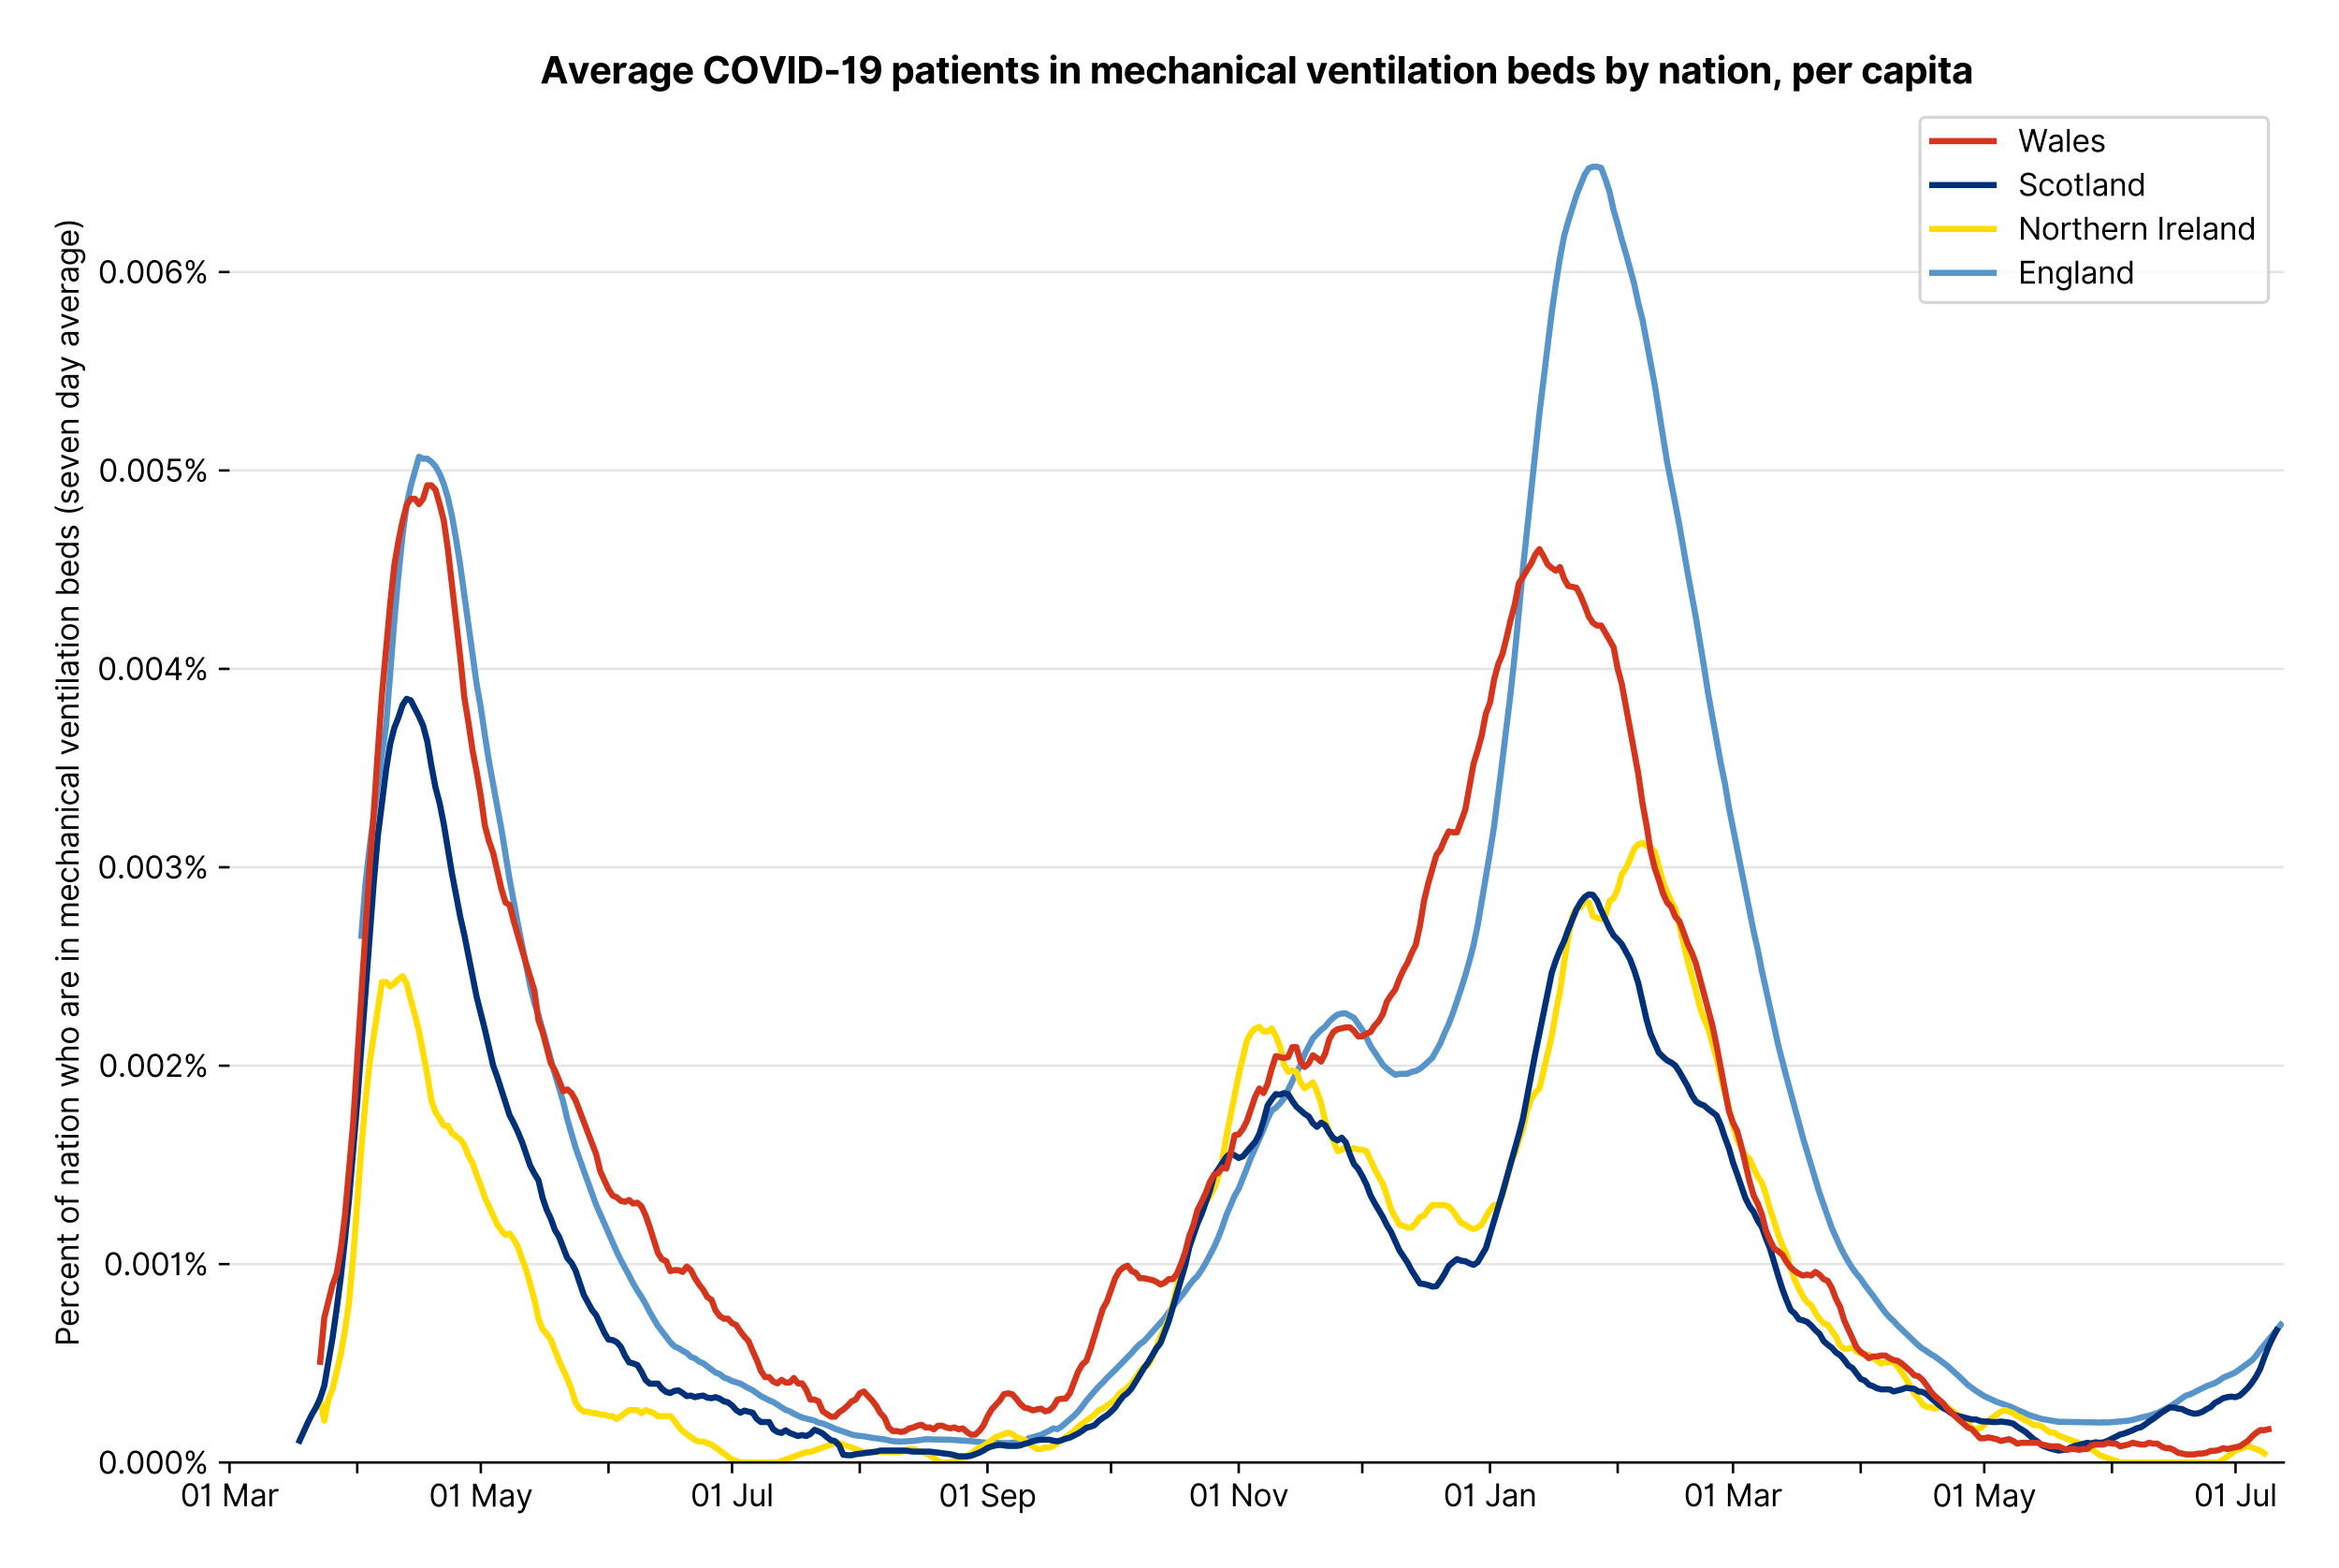 <?xml version="1.0" encoding="utf-8" standalone="no"?>
<!DOCTYPE svg PUBLIC "-//W3C//DTD SVG 1.1//EN"
  "http://www.w3.org/Graphics/SVG/1.1/DTD/svg11.dtd">
<svg version="1.1" viewBox="0 0 762.425 511.234" xmlns="http://www.w3.org/2000/svg" xmlns:xlink="http://www.w3.org/1999/xlink">
 <defs>
  <style type="text/css">*{stroke-linecap:butt;stroke-linejoin:round;}</style>
 </defs>
 <g id="figure_1">
  <g id="patch_1">
   <path d="M 0 511.234 
L 762.425 511.234 
L 762.425 0 
L 0 0 
z
" style="fill:#ffffff;"/>
  </g>
  <g id="axes_1">
   <g id="patch_2">
    <path d="M 74.825 476.745 
L 744.425 476.745 
L 744.425 33.225 
L 74.825 33.225 
z
" style="fill:#ffffff;"/>
   </g>
   <g id="matplotlib.axis_1">
    <g id="xtick_1">
     <g id="line2d_1">
      <defs>
       <path d="M 0 0 
L 0 3.5 
" id="m886b046d70" style="stroke:#000000;stroke-width:0.8;"/>
      </defs>
      <g>
       <use style="stroke:#000000;stroke-width:0.8;" x="74.825" xlink:href="#m886b046d70" y="476.745"/>
      </g>
     </g>
     <g id="text_1">
      <!-- 01 Mar -->
      <g transform="translate(58.788 491.018)scale(0.1 -0.1)">
       <defs>
        <path d="M 2000 -64 
Q 1230 -64 806 561 
Q 382 1186 382 2327 
Q 382 3459 809 4088 
Q 1236 4718 2000 4718 
Q 2764 4718 3191 4088 
Q 3618 3459 3618 2327 
Q 3618 1186 3194 561 
Q 2771 -64 2000 -64 
z
M 2000 436 
Q 2509 436 2791 927 
Q 3073 1418 3073 2327 
Q 3073 3234 2789 3730 
Q 2505 4227 2000 4227 
Q 1496 4227 1211 3730 
Q 927 3234 927 2327 
Q 927 1418 1210 927 
Q 1493 436 2000 436 
z
" id="Inter-Regular-30" transform="scale(0.016)"/>
        <path d="M 1973 4655 
L 1973 0 
L 1409 0 
L 1409 3836 
L 1373 3836 
Q 1341 3773 1209 3692 
Q 1077 3611 868 3551 
Q 659 3491 391 3491 
L 391 3964 
Q 661 3964 859 4061 
Q 1057 4159 1190 4291 
Q 1323 4423 1392 4529 
Q 1461 4636 1473 4655 
L 1973 4655 
z
" id="Inter-Regular-31" transform="scale(0.016)"/>
        <path id="Inter-Regular-20" transform="scale(0.016)"/>
        <path d="M 564 4655 
L 1236 4655 
L 2818 791 
L 2873 791 
L 4455 4655 
L 5127 4655 
L 5127 0 
L 4600 0 
L 4600 3536 
L 4555 3536 
L 3100 0 
L 2591 0 
L 1136 3536 
L 1091 3536 
L 1091 0 
L 564 0 
L 564 4655 
z
" id="Inter-Regular-4d" transform="scale(0.016)"/>
        <path d="M 1518 -82 
Q 1186 -82 916 44 
Q 646 170 486 410 
Q 327 650 327 991 
Q 327 1291 445 1478 
Q 564 1666 761 1773 
Q 959 1880 1199 1933 
Q 1439 1986 1682 2018 
Q 2000 2059 2199 2080 
Q 2398 2102 2490 2154 
Q 2582 2207 2582 2336 
L 2582 2355 
Q 2582 2691 2399 2877 
Q 2216 3064 1846 3064 
Q 1461 3064 1243 2895 
Q 1025 2727 936 2536 
L 427 2718 
Q 564 3036 792 3214 
Q 1021 3393 1292 3464 
Q 1564 3536 1827 3536 
Q 1996 3536 2215 3496 
Q 2434 3457 2640 3334 
Q 2846 3211 2982 2963 
Q 3118 2716 3118 2300 
L 3118 0 
L 2582 0 
L 2582 473 
L 2555 473 
Q 2500 359 2373 229 
Q 2246 100 2034 9 
Q 1823 -82 1518 -82 
z
M 1600 400 
Q 1918 400 2137 525 
Q 2357 650 2469 847 
Q 2582 1045 2582 1264 
L 2582 1755 
Q 2548 1714 2433 1681 
Q 2318 1648 2169 1624 
Q 2021 1600 1881 1583 
Q 1741 1566 1655 1555 
Q 1446 1527 1265 1467 
Q 1084 1407 974 1287 
Q 864 1168 864 964 
Q 864 684 1072 542 
Q 1280 400 1600 400 
z
" id="Inter-Regular-61" transform="scale(0.016)"/>
        <path d="M 491 0 
L 491 3491 
L 1009 3491 
L 1009 2964 
L 1046 2964 
Q 1139 3223 1389 3384 
Q 1639 3545 1955 3545 
Q 2100 3545 2209 3511 
Q 2318 3477 2400 3418 
L 2218 2964 
Q 2161 2993 2085 3010 
Q 2009 3027 1909 3027 
Q 1527 3027 1277 2794 
Q 1027 2561 1027 2209 
L 1027 0 
L 491 0 
z
" id="Inter-Regular-72" transform="scale(0.016)"/>
       </defs>
       <use xlink:href="#Inter-Regular-30"/>
       <use x="62.5" xlink:href="#Inter-Regular-31"/>
       <use x="106.676" xlink:href="#Inter-Regular-20"/>
       <use x="134.801" xlink:href="#Inter-Regular-4d"/>
       <use x="225.994" xlink:href="#Inter-Regular-61"/>
       <use x="282.386" xlink:href="#Inter-Regular-72"/>
      </g>
     </g>
    </g>
    <g id="xtick_2">
     <g id="line2d_2">
      <g>
       <use style="stroke:#000000;stroke-width:0.8;" x="116.447" xlink:href="#m886b046d70" y="476.745"/>
      </g>
     </g>
    </g>
    <g id="xtick_3">
     <g id="line2d_3">
      <g>
       <use style="stroke:#000000;stroke-width:0.8;" x="156.727" xlink:href="#m886b046d70" y="476.745"/>
      </g>
     </g>
     <g id="text_2">
      <!-- 01 May -->
      <g transform="translate(139.824 491.117)scale(0.1 -0.1)">
       <defs>
        <path d="M 818 -1355 
Q 682 -1355 575 -1333 
Q 468 -1311 427 -1291 
L 564 -818 
Q 857 -893 1053 -814 
Q 1250 -736 1391 -345 
L 1509 -18 
L 218 3491 
L 800 3491 
L 1764 709 
L 1800 709 
L 2764 3491 
L 3346 3491 
L 1846 -564 
Q 1550 -1355 818 -1355 
z
" id="Inter-Regular-79" transform="scale(0.016)"/>
       </defs>
       <use xlink:href="#Inter-Regular-30"/>
       <use x="62.5" xlink:href="#Inter-Regular-31"/>
       <use x="106.676" xlink:href="#Inter-Regular-20"/>
       <use x="134.801" xlink:href="#Inter-Regular-4d"/>
       <use x="225.994" xlink:href="#Inter-Regular-61"/>
       <use x="282.386" xlink:href="#Inter-Regular-79"/>
      </g>
     </g>
    </g>
    <g id="xtick_4">
     <g id="line2d_4">
      <g>
       <use style="stroke:#000000;stroke-width:0.8;" x="198.35" xlink:href="#m886b046d70" y="476.745"/>
      </g>
     </g>
    </g>
    <g id="xtick_5">
     <g id="line2d_5">
      <g>
       <use style="stroke:#000000;stroke-width:0.8;" x="238.63" xlink:href="#m886b046d70" y="476.745"/>
      </g>
     </g>
     <g id="text_3">
      <!-- 01 Jul -->
      <g transform="translate(225.086 491.018)scale(0.1 -0.1)">
       <defs>
        <path d="M 2346 4655 
L 2909 4655 
L 2909 1327 
Q 2909 657 2549 296 
Q 2189 -64 1582 -64 
Q 1200 -64 902 76 
Q 605 216 434 475 
Q 264 734 264 1091 
L 818 1091 
Q 818 795 1034 615 
Q 1250 436 1582 436 
Q 1948 436 2147 664 
Q 2346 893 2346 1327 
L 2346 4655 
z
" id="Inter-Regular-4a" transform="scale(0.016)"/>
        <path d="M 2691 1427 
L 2691 3491 
L 3227 3491 
L 3227 0 
L 2691 0 
L 2691 591 
L 2655 591 
Q 2532 325 2273 140 
Q 2014 -45 1618 -45 
Q 1127 -45 809 280 
Q 491 605 491 1273 
L 491 3491 
L 1027 3491 
L 1027 1309 
Q 1027 927 1242 700 
Q 1457 473 1791 473 
Q 1991 473 2199 575 
Q 2407 677 2549 888 
Q 2691 1100 2691 1427 
z
" id="Inter-Regular-75" transform="scale(0.016)"/>
        <path d="M 1027 4655 
L 1027 0 
L 491 0 
L 491 4655 
L 1027 4655 
z
" id="Inter-Regular-6c" transform="scale(0.016)"/>
       </defs>
       <use xlink:href="#Inter-Regular-30"/>
       <use x="62.5" xlink:href="#Inter-Regular-31"/>
       <use x="106.676" xlink:href="#Inter-Regular-20"/>
       <use x="134.801" xlink:href="#Inter-Regular-4a"/>
       <use x="189.063" xlink:href="#Inter-Regular-75"/>
       <use x="247.159" xlink:href="#Inter-Regular-6c"/>
      </g>
     </g>
    </g>
    <g id="xtick_6">
     <g id="line2d_6">
      <g>
       <use style="stroke:#000000;stroke-width:0.8;" x="280.252" xlink:href="#m886b046d70" y="476.745"/>
      </g>
     </g>
    </g>
    <g id="xtick_7">
     <g id="line2d_7">
      <g>
       <use style="stroke:#000000;stroke-width:0.8;" x="321.875" xlink:href="#m886b046d70" y="476.745"/>
      </g>
     </g>
     <g id="text_4">
      <!-- 01 Sep -->
      <g transform="translate(305.987 491.117)scale(0.1 -0.1)">
       <defs>
        <path d="M 3109 3491 
Q 3068 3836 2777 4027 
Q 2486 4218 2064 4218 
Q 1600 4218 1318 3999 
Q 1036 3780 1036 3445 
Q 1036 3195 1189 3042 
Q 1343 2889 1553 2803 
Q 1764 2718 1936 2673 
L 2409 2545 
Q 2591 2498 2815 2414 
Q 3039 2330 3244 2185 
Q 3450 2041 3584 1816 
Q 3718 1591 3718 1264 
Q 3718 886 3521 581 
Q 3325 277 2949 97 
Q 2573 -82 2036 -82 
Q 1286 -82 845 272 
Q 405 627 364 1200 
L 946 1200 
Q 968 936 1124 764 
Q 1280 593 1519 510 
Q 1759 427 2036 427 
Q 2359 427 2616 533 
Q 2873 639 3023 828 
Q 3173 1018 3173 1273 
Q 3173 1505 3043 1650 
Q 2914 1795 2702 1886 
Q 2491 1977 2246 2045 
L 1673 2209 
Q 1127 2366 809 2657 
Q 491 2948 491 3418 
Q 491 3809 703 4101 
Q 916 4393 1276 4555 
Q 1636 4718 2082 4718 
Q 2532 4718 2882 4558 
Q 3232 4398 3437 4120 
Q 3643 3843 3655 3491 
L 3109 3491 
z
" id="Inter-Regular-53" transform="scale(0.016)"/>
        <path d="M 1955 -73 
Q 1450 -73 1085 151 
Q 721 375 524 778 
Q 327 1182 327 1718 
Q 327 2255 524 2665 
Q 721 3075 1074 3305 
Q 1427 3536 1900 3536 
Q 2173 3536 2439 3445 
Q 2705 3355 2923 3151 
Q 3141 2948 3270 2614 
Q 3400 2280 3400 1791 
L 3400 1564 
L 866 1564 
Q 884 1005 1183 707 
Q 1482 409 1955 409 
Q 2271 409 2498 545 
Q 2725 682 2827 955 
L 3346 809 
Q 3223 414 2854 170 
Q 2486 -73 1955 -73 
z
M 866 2027 
L 2855 2027 
Q 2855 2470 2595 2762 
Q 2336 3055 1900 3055 
Q 1593 3055 1368 2911 
Q 1143 2768 1013 2533 
Q 884 2298 866 2027 
z
" id="Inter-Regular-65" transform="scale(0.016)"/>
        <path d="M 491 -1309 
L 491 3491 
L 1009 3491 
L 1009 2936 
L 1073 2936 
Q 1132 3027 1237 3169 
Q 1343 3311 1542 3423 
Q 1741 3536 2082 3536 
Q 2523 3536 2859 3315 
Q 3196 3095 3384 2690 
Q 3573 2286 3573 1736 
Q 3573 1182 3384 776 
Q 3196 370 2861 148 
Q 2527 -73 2091 -73 
Q 1755 -73 1552 39 
Q 1350 152 1241 296 
Q 1132 441 1073 536 
L 1027 536 
L 1027 -1309 
L 491 -1309 
z
M 1018 1745 
Q 1018 1152 1276 780 
Q 1534 409 2018 409 
Q 2355 409 2581 587 
Q 2807 766 2921 1069 
Q 3036 1373 3036 1745 
Q 3036 2114 2923 2410 
Q 2811 2707 2585 2881 
Q 2359 3055 2018 3055 
Q 1527 3055 1272 2693 
Q 1018 2332 1018 1745 
z
" id="Inter-Regular-70" transform="scale(0.016)"/>
       </defs>
       <use xlink:href="#Inter-Regular-30"/>
       <use x="62.5" xlink:href="#Inter-Regular-31"/>
       <use x="106.676" xlink:href="#Inter-Regular-20"/>
       <use x="134.801" xlink:href="#Inter-Regular-53"/>
       <use x="198.58" xlink:href="#Inter-Regular-65"/>
       <use x="256.818" xlink:href="#Inter-Regular-70"/>
      </g>
     </g>
    </g>
    <g id="xtick_8">
     <g id="line2d_8">
      <g>
       <use style="stroke:#000000;stroke-width:0.8;" x="362.154" xlink:href="#m886b046d70" y="476.745"/>
      </g>
     </g>
    </g>
    <g id="xtick_9">
     <g id="line2d_9">
      <g>
       <use style="stroke:#000000;stroke-width:0.8;" x="403.777" xlink:href="#m886b046d70" y="476.745"/>
      </g>
     </g>
     <g id="text_5">
      <!-- 01 Nov -->
      <g transform="translate(387.506 491.018)scale(0.1 -0.1)">
       <defs>
        <path d="M 4255 4655 
L 4255 0 
L 3709 0 
L 1173 3655 
L 1127 3655 
L 1127 0 
L 564 0 
L 564 4655 
L 1109 4655 
L 3655 991 
L 3700 991 
L 3700 4655 
L 4255 4655 
z
" id="Inter-Regular-4e" transform="scale(0.016)"/>
        <path d="M 1909 -73 
Q 1436 -73 1080 152 
Q 725 377 526 781 
Q 327 1186 327 1727 
Q 327 2273 526 2679 
Q 725 3086 1080 3311 
Q 1436 3536 1909 3536 
Q 2382 3536 2737 3311 
Q 3093 3086 3292 2679 
Q 3491 2273 3491 1727 
Q 3491 1186 3292 781 
Q 3093 377 2737 152 
Q 2382 -73 1909 -73 
z
M 1909 409 
Q 2268 409 2500 593 
Q 2732 777 2843 1077 
Q 2955 1377 2955 1727 
Q 2955 2077 2843 2379 
Q 2732 2682 2500 2868 
Q 2268 3055 1909 3055 
Q 1550 3055 1318 2868 
Q 1086 2682 975 2379 
Q 864 2077 864 1727 
Q 864 1377 975 1077 
Q 1086 777 1318 593 
Q 1550 409 1909 409 
z
" id="Inter-Regular-6f" transform="scale(0.016)"/>
        <path d="M 3346 3491 
L 2055 0 
L 1509 0 
L 218 3491 
L 800 3491 
L 1764 709 
L 1800 709 
L 2764 3491 
L 3346 3491 
z
" id="Inter-Regular-76" transform="scale(0.016)"/>
       </defs>
       <use xlink:href="#Inter-Regular-30"/>
       <use x="62.5" xlink:href="#Inter-Regular-31"/>
       <use x="106.676" xlink:href="#Inter-Regular-20"/>
       <use x="134.801" xlink:href="#Inter-Regular-4e"/>
       <use x="210.085" xlink:href="#Inter-Regular-6f"/>
       <use x="269.744" xlink:href="#Inter-Regular-76"/>
      </g>
     </g>
    </g>
    <g id="xtick_10">
     <g id="line2d_10">
      <g>
       <use style="stroke:#000000;stroke-width:0.8;" x="444.057" xlink:href="#m886b046d70" y="476.745"/>
      </g>
     </g>
    </g>
    <g id="xtick_11">
     <g id="line2d_11">
      <g>
       <use style="stroke:#000000;stroke-width:0.8;" x="485.679" xlink:href="#m886b046d70" y="476.745"/>
      </g>
     </g>
     <g id="text_6">
      <!-- 01 Jan -->
      <g transform="translate(470.48 491.018)scale(0.1 -0.1)">
       <defs>
        <path d="M 1027 2100 
L 1027 0 
L 491 0 
L 491 3491 
L 1009 3491 
L 1009 2945 
L 1055 2945 
Q 1177 3211 1427 3373 
Q 1677 3536 2073 3536 
Q 2602 3536 2928 3211 
Q 3255 2886 3255 2218 
L 3255 0 
L 2718 0 
L 2718 2182 
Q 2718 2593 2504 2824 
Q 2291 3055 1918 3055 
Q 1534 3055 1280 2806 
Q 1027 2557 1027 2100 
z
" id="Inter-Regular-6e" transform="scale(0.016)"/>
       </defs>
       <use xlink:href="#Inter-Regular-30"/>
       <use x="62.5" xlink:href="#Inter-Regular-31"/>
       <use x="106.676" xlink:href="#Inter-Regular-20"/>
       <use x="134.801" xlink:href="#Inter-Regular-4a"/>
       <use x="189.063" xlink:href="#Inter-Regular-61"/>
       <use x="245.455" xlink:href="#Inter-Regular-6e"/>
      </g>
     </g>
    </g>
    <g id="xtick_12">
     <g id="line2d_12">
      <g>
       <use style="stroke:#000000;stroke-width:0.8;" x="527.302" xlink:href="#m886b046d70" y="476.745"/>
      </g>
     </g>
    </g>
    <g id="xtick_13">
     <g id="line2d_13">
      <g>
       <use style="stroke:#000000;stroke-width:0.8;" x="564.896" xlink:href="#m886b046d70" y="476.745"/>
      </g>
     </g>
     <g id="text_7">
      <!-- 01 Mar -->
      <g transform="translate(548.86 491.018)scale(0.1 -0.1)">
       <use xlink:href="#Inter-Regular-30"/>
       <use x="62.5" xlink:href="#Inter-Regular-31"/>
       <use x="106.676" xlink:href="#Inter-Regular-20"/>
       <use x="134.801" xlink:href="#Inter-Regular-4d"/>
       <use x="225.994" xlink:href="#Inter-Regular-61"/>
       <use x="282.386" xlink:href="#Inter-Regular-72"/>
      </g>
     </g>
    </g>
    <g id="xtick_14">
     <g id="line2d_14">
      <g>
       <use style="stroke:#000000;stroke-width:0.8;" x="606.519" xlink:href="#m886b046d70" y="476.745"/>
      </g>
     </g>
    </g>
    <g id="xtick_15">
     <g id="line2d_15">
      <g>
       <use style="stroke:#000000;stroke-width:0.8;" x="646.799" xlink:href="#m886b046d70" y="476.745"/>
      </g>
     </g>
     <g id="text_8">
      <!-- 01 May -->
      <g transform="translate(629.896 491.117)scale(0.1 -0.1)">
       <use xlink:href="#Inter-Regular-30"/>
       <use x="62.5" xlink:href="#Inter-Regular-31"/>
       <use x="106.676" xlink:href="#Inter-Regular-20"/>
       <use x="134.801" xlink:href="#Inter-Regular-4d"/>
       <use x="225.994" xlink:href="#Inter-Regular-61"/>
       <use x="282.386" xlink:href="#Inter-Regular-79"/>
      </g>
     </g>
    </g>
    <g id="xtick_16">
     <g id="line2d_16">
      <g>
       <use style="stroke:#000000;stroke-width:0.8;" x="688.421" xlink:href="#m886b046d70" y="476.745"/>
      </g>
     </g>
    </g>
    <g id="xtick_17">
     <g id="line2d_17">
      <g>
       <use style="stroke:#000000;stroke-width:0.8;" x="728.701" xlink:href="#m886b046d70" y="476.745"/>
      </g>
     </g>
     <g id="text_9">
      <!-- 01 Jul -->
      <g transform="translate(715.157 491.018)scale(0.1 -0.1)">
       <use xlink:href="#Inter-Regular-30"/>
       <use x="62.5" xlink:href="#Inter-Regular-31"/>
       <use x="106.676" xlink:href="#Inter-Regular-20"/>
       <use x="134.801" xlink:href="#Inter-Regular-4a"/>
       <use x="189.063" xlink:href="#Inter-Regular-75"/>
       <use x="247.159" xlink:href="#Inter-Regular-6c"/>
      </g>
     </g>
    </g>
   </g>
   <g id="matplotlib.axis_2">
    <g id="ytick_1">
     <g id="line2d_18">
      <path clip-path="url(#p12932f6b19)" d="M 74.825 476.745 
L 744.425 476.745 
" style="fill:none;stroke:#e5e5e5;stroke-linecap:square;stroke-width:0.8;"/>
     </g>
     <g id="line2d_19">
      <defs>
       <path d="M 0 0 
L -3.5 0 
" id="m3a92e01c11" style="stroke:#000000;stroke-width:0.8;"/>
      </defs>
      <g>
       <use style="stroke:#000000;stroke-width:0.8;" x="74.825" xlink:href="#m3a92e01c11" y="476.745"/>
      </g>
     </g>
     <g id="text_10">
      <!-- 0.000% -->
      <g transform="translate(31.944 480.382)scale(0.1 -0.1)">
       <defs>
        <path d="M 882 -36 
Q 714 -36 593 84 
Q 473 205 473 373 
Q 473 541 593 661 
Q 714 782 882 782 
Q 1050 782 1170 661 
Q 1291 541 1291 373 
Q 1291 205 1170 84 
Q 1050 -36 882 -36 
z
" id="Inter-Regular-2e" transform="scale(0.016)"/>
        <path d="M 2855 873 
L 2855 1118 
Q 2855 1373 2960 1585 
Q 3066 1798 3269 1926 
Q 3473 2055 3764 2055 
Q 4059 2055 4259 1926 
Q 4459 1798 4561 1585 
Q 4664 1373 4664 1118 
L 4664 873 
Q 4664 618 4560 405 
Q 4457 193 4256 64 
Q 4055 -64 3764 -64 
Q 3468 -64 3266 64 
Q 3064 193 2959 405 
Q 2855 618 2855 873 
z
M 536 3536 
L 536 3782 
Q 536 4036 642 4248 
Q 748 4461 951 4589 
Q 1155 4718 1446 4718 
Q 1741 4718 1941 4589 
Q 2141 4461 2243 4248 
Q 2346 4036 2346 3782 
L 2346 3536 
Q 2346 3282 2242 3069 
Q 2139 2857 1937 2728 
Q 1736 2600 1446 2600 
Q 1150 2600 948 2728 
Q 746 2857 641 3069 
Q 536 3282 536 3536 
z
M 709 0 
L 3909 4655 
L 4427 4655 
L 1227 0 
L 709 0 
z
M 3318 1118 
L 3318 873 
Q 3318 661 3418 494 
Q 3518 327 3764 327 
Q 4002 327 4101 494 
Q 4200 661 4200 873 
L 4200 1118 
Q 4200 1330 4104 1497 
Q 4009 1664 3764 1664 
Q 3525 1664 3421 1497 
Q 3318 1330 3318 1118 
z
M 1000 3782 
L 1000 3536 
Q 1000 3325 1100 3158 
Q 1200 2991 1446 2991 
Q 1684 2991 1783 3158 
Q 1882 3325 1882 3536 
L 1882 3782 
Q 1882 3993 1786 4160 
Q 1691 4327 1446 4327 
Q 1207 4327 1103 4160 
Q 1000 3993 1000 3782 
z
" id="Inter-Regular-25" transform="scale(0.016)"/>
       </defs>
       <use xlink:href="#Inter-Regular-30"/>
       <use x="62.5" xlink:href="#Inter-Regular-2e"/>
       <use x="90.057" xlink:href="#Inter-Regular-30"/>
       <use x="152.557" xlink:href="#Inter-Regular-30"/>
       <use x="215.057" xlink:href="#Inter-Regular-30"/>
       <use x="277.557" xlink:href="#Inter-Regular-25"/>
      </g>
     </g>
    </g>
    <g id="ytick_2">
     <g id="line2d_20">
      <path clip-path="url(#p12932f6b19)" d="M 74.825 412.067 
L 744.425 412.067 
" style="fill:none;stroke:#e5e5e5;stroke-linecap:square;stroke-width:0.8;"/>
     </g>
     <g id="line2d_21">
      <g>
       <use style="stroke:#000000;stroke-width:0.8;" x="74.825" xlink:href="#m3a92e01c11" y="412.067"/>
      </g>
     </g>
     <g id="text_11">
      <!-- 0.001% -->
      <g transform="translate(33.777 415.704)scale(0.1 -0.1)">
       <use xlink:href="#Inter-Regular-30"/>
       <use x="62.5" xlink:href="#Inter-Regular-2e"/>
       <use x="90.057" xlink:href="#Inter-Regular-30"/>
       <use x="152.557" xlink:href="#Inter-Regular-30"/>
       <use x="215.057" xlink:href="#Inter-Regular-31"/>
       <use x="259.233" xlink:href="#Inter-Regular-25"/>
      </g>
     </g>
    </g>
    <g id="ytick_3">
     <g id="line2d_22">
      <path clip-path="url(#p12932f6b19)" d="M 74.825 347.389 
L 744.425 347.389 
" style="fill:none;stroke:#e5e5e5;stroke-linecap:square;stroke-width:0.8;"/>
     </g>
     <g id="line2d_23">
      <g>
       <use style="stroke:#000000;stroke-width:0.8;" x="74.825" xlink:href="#m3a92e01c11" y="347.389"/>
      </g>
     </g>
     <g id="text_12">
      <!-- 0.002% -->
      <g transform="translate(32.142 351.026)scale(0.1 -0.1)">
       <defs>
        <path d="M 482 0 
L 482 409 
L 2018 2091 
Q 2289 2386 2464 2605 
Q 2639 2825 2724 3019 
Q 2809 3214 2809 3427 
Q 2809 3795 2553 4011 
Q 2298 4227 1918 4227 
Q 1514 4227 1275 3985 
Q 1036 3743 1036 3345 
L 500 3345 
Q 500 3755 688 4064 
Q 877 4373 1203 4545 
Q 1530 4718 1936 4718 
Q 2346 4718 2661 4545 
Q 2977 4373 3156 4079 
Q 3336 3786 3336 3427 
Q 3336 3170 3244 2926 
Q 3152 2682 2926 2383 
Q 2700 2084 2300 1655 
L 1255 536 
L 1255 500 
L 3418 500 
L 3418 0 
L 482 0 
z
" id="Inter-Regular-32" transform="scale(0.016)"/>
       </defs>
       <use xlink:href="#Inter-Regular-30"/>
       <use x="62.5" xlink:href="#Inter-Regular-2e"/>
       <use x="90.057" xlink:href="#Inter-Regular-30"/>
       <use x="152.557" xlink:href="#Inter-Regular-30"/>
       <use x="215.057" xlink:href="#Inter-Regular-32"/>
       <use x="275.568" xlink:href="#Inter-Regular-25"/>
      </g>
     </g>
    </g>
    <g id="ytick_4">
     <g id="line2d_24">
      <path clip-path="url(#p12932f6b19)" d="M 74.825 282.711 
L 744.425 282.711 
" style="fill:none;stroke:#e5e5e5;stroke-linecap:square;stroke-width:0.8;"/>
     </g>
     <g id="line2d_25">
      <g>
       <use style="stroke:#000000;stroke-width:0.8;" x="74.825" xlink:href="#m3a92e01c11" y="282.711"/>
      </g>
     </g>
     <g id="text_13">
      <!-- 0.003% -->
      <g transform="translate(31.83 286.348)scale(0.1 -0.1)">
       <defs>
        <path d="M 2055 -64 
Q 1605 -64 1253 90 
Q 902 245 696 521 
Q 491 798 473 1164 
L 1046 1164 
Q 1071 827 1356 631 
Q 1641 436 2046 436 
Q 2493 436 2783 664 
Q 3073 893 3073 1264 
Q 3073 1650 2787 1893 
Q 2502 2136 1973 2136 
L 1600 2136 
L 1600 2636 
L 1973 2636 
Q 2386 2636 2647 2856 
Q 2909 3077 2909 3445 
Q 2909 3798 2679 4012 
Q 2450 4227 2064 4227 
Q 1823 4227 1610 4139 
Q 1398 4052 1264 3887 
Q 1130 3723 1118 3491 
L 573 3491 
Q 586 3857 793 4133 
Q 1000 4409 1335 4563 
Q 1671 4718 2073 4718 
Q 2505 4718 2814 4544 
Q 3123 4370 3289 4086 
Q 3455 3802 3455 3473 
Q 3455 3080 3249 2802 
Q 3043 2525 2691 2418 
L 2691 2382 
Q 3132 2309 3379 2008 
Q 3627 1707 3627 1264 
Q 3627 884 3421 583 
Q 3216 282 2861 109 
Q 2507 -64 2055 -64 
z
" id="Inter-Regular-33" transform="scale(0.016)"/>
       </defs>
       <use xlink:href="#Inter-Regular-30"/>
       <use x="62.5" xlink:href="#Inter-Regular-2e"/>
       <use x="90.057" xlink:href="#Inter-Regular-30"/>
       <use x="152.557" xlink:href="#Inter-Regular-30"/>
       <use x="215.057" xlink:href="#Inter-Regular-33"/>
       <use x="278.693" xlink:href="#Inter-Regular-25"/>
      </g>
     </g>
    </g>
    <g id="ytick_5">
     <g id="line2d_26">
      <path clip-path="url(#p12932f6b19)" d="M 74.825 218.033 
L 744.425 218.033 
" style="fill:none;stroke:#e5e5e5;stroke-linecap:square;stroke-width:0.8;"/>
     </g>
     <g id="line2d_27">
      <g>
       <use style="stroke:#000000;stroke-width:0.8;" x="74.825" xlink:href="#m3a92e01c11" y="218.033"/>
      </g>
     </g>
     <g id="text_14">
      <!-- 0.004% -->
      <g transform="translate(31.773 221.67)scale(0.1 -0.1)">
       <defs>
        <path d="M 373 955 
L 373 1418 
L 2418 4655 
L 3100 4655 
L 3100 1455 
L 3736 1455 
L 3736 955 
L 3100 955 
L 3100 0 
L 2564 0 
L 2564 955 
L 373 955 
z
M 2564 1455 
L 2564 3936 
L 2527 3936 
L 982 1491 
L 982 1455 
L 2564 1455 
z
" id="Inter-Regular-34" transform="scale(0.016)"/>
       </defs>
       <use xlink:href="#Inter-Regular-30"/>
       <use x="62.5" xlink:href="#Inter-Regular-2e"/>
       <use x="90.057" xlink:href="#Inter-Regular-30"/>
       <use x="152.557" xlink:href="#Inter-Regular-30"/>
       <use x="215.057" xlink:href="#Inter-Regular-34"/>
       <use x="279.261" xlink:href="#Inter-Regular-25"/>
      </g>
     </g>
    </g>
    <g id="ytick_6">
     <g id="line2d_28">
      <path clip-path="url(#p12932f6b19)" d="M 74.825 153.355 
L 744.425 153.355 
" style="fill:none;stroke:#e5e5e5;stroke-linecap:square;stroke-width:0.8;"/>
     </g>
     <g id="line2d_29">
      <g>
       <use style="stroke:#000000;stroke-width:0.8;" x="74.825" xlink:href="#m3a92e01c11" y="153.355"/>
      </g>
     </g>
     <g id="text_15">
      <!-- 0.005% -->
      <g transform="translate(32.114 156.992)scale(0.1 -0.1)">
       <defs>
        <path d="M 1936 -64 
Q 1536 -64 1216 95 
Q 896 255 702 532 
Q 509 809 491 1164 
L 1036 1164 
Q 1068 848 1324 642 
Q 1580 436 1936 436 
Q 2223 436 2447 570 
Q 2671 705 2799 940 
Q 2927 1175 2927 1473 
Q 2927 1777 2794 2017 
Q 2661 2257 2429 2395 
Q 2198 2534 1900 2536 
Q 1686 2539 1461 2472 
Q 1236 2405 1091 2300 
L 564 2364 
L 846 4655 
L 3264 4655 
L 3264 4155 
L 1318 4155 
L 1155 2782 
L 1182 2782 
Q 1325 2895 1541 2970 
Q 1757 3045 1991 3045 
Q 2418 3045 2753 2842 
Q 3089 2639 3281 2286 
Q 3473 1934 3473 1482 
Q 3473 1036 3274 687 
Q 3075 339 2727 137 
Q 2380 -64 1936 -64 
z
" id="Inter-Regular-35" transform="scale(0.016)"/>
       </defs>
       <use xlink:href="#Inter-Regular-30"/>
       <use x="62.5" xlink:href="#Inter-Regular-2e"/>
       <use x="90.057" xlink:href="#Inter-Regular-30"/>
       <use x="152.557" xlink:href="#Inter-Regular-30"/>
       <use x="215.057" xlink:href="#Inter-Regular-35"/>
       <use x="275.852" xlink:href="#Inter-Regular-25"/>
      </g>
     </g>
    </g>
    <g id="ytick_7">
     <g id="line2d_30">
      <path clip-path="url(#p12932f6b19)" d="M 74.825 88.677 
L 744.425 88.677 
" style="fill:none;stroke:#e5e5e5;stroke-linecap:square;stroke-width:0.8;"/>
     </g>
     <g id="line2d_31">
      <g>
       <use style="stroke:#000000;stroke-width:0.8;" x="74.825" xlink:href="#m3a92e01c11" y="88.677"/>
      </g>
     </g>
     <g id="text_16">
      <!-- 0.006% -->
      <g transform="translate(31.958 92.314)scale(0.1 -0.1)">
       <defs>
        <path d="M 2027 -64 
Q 1741 -59 1454 45 
Q 1168 150 932 399 
Q 696 648 552 1074 
Q 409 1500 409 2145 
Q 409 3386 861 4056 
Q 1314 4727 2100 4727 
Q 2686 4727 3073 4384 
Q 3461 4041 3546 3491 
L 2991 3491 
Q 2914 3811 2691 4019 
Q 2468 4227 2100 4227 
Q 1559 4227 1249 3755 
Q 939 3284 936 2427 
L 973 2427 
Q 1164 2716 1461 2880 
Q 1759 3045 2118 3045 
Q 2518 3045 2850 2846 
Q 3182 2648 3382 2299 
Q 3582 1950 3582 1500 
Q 3582 1068 3389 710 
Q 3196 352 2847 142 
Q 2498 -68 2027 -64 
z
M 2027 436 
Q 2314 436 2542 579 
Q 2771 723 2903 964 
Q 3036 1205 3036 1500 
Q 3036 1789 2908 2026 
Q 2780 2264 2556 2404 
Q 2332 2545 2046 2545 
Q 1757 2545 1525 2397 
Q 1293 2250 1157 2010 
Q 1021 1770 1018 1491 
Q 1018 1214 1149 973 
Q 1280 732 1508 584 
Q 1736 436 2027 436 
z
" id="Inter-Regular-36" transform="scale(0.016)"/>
       </defs>
       <use xlink:href="#Inter-Regular-30"/>
       <use x="62.5" xlink:href="#Inter-Regular-2e"/>
       <use x="90.057" xlink:href="#Inter-Regular-30"/>
       <use x="152.557" xlink:href="#Inter-Regular-30"/>
       <use x="215.057" xlink:href="#Inter-Regular-36"/>
       <use x="277.415" xlink:href="#Inter-Regular-25"/>
      </g>
     </g>
    </g>
    <g id="text_17">
     <!-- Percent of nation who are in mechanical ventilation beds (seven day average) -->
     <g transform="translate(25.614 438.816)rotate(-90)scale(0.1 -0.1)">
      <defs>
       <path d="M 564 0 
L 564 4655 
L 2136 4655 
Q 2684 4655 3033 4458 
Q 3382 4261 3550 3927 
Q 3718 3593 3718 3182 
Q 3718 2770 3551 2434 
Q 3384 2098 3036 1899 
Q 2689 1700 2146 1700 
L 1127 1700 
L 1127 0 
L 564 0 
z
M 1127 2200 
L 2127 2200 
Q 2689 2200 2926 2482 
Q 3164 2764 3164 3182 
Q 3164 3602 2925 3878 
Q 2686 4155 2118 4155 
L 1127 4155 
L 1127 2200 
z
" id="Inter-Regular-50" transform="scale(0.016)"/>
       <path d="M 1909 -73 
Q 1418 -73 1063 159 
Q 709 391 518 798 
Q 327 1205 327 1727 
Q 327 2259 524 2667 
Q 721 3075 1074 3305 
Q 1427 3536 1900 3536 
Q 2268 3536 2563 3400 
Q 2859 3264 3047 3018 
Q 3236 2773 3282 2445 
L 2746 2445 
Q 2684 2684 2474 2869 
Q 2264 3055 1909 3055 
Q 1439 3055 1151 2697 
Q 864 2339 864 1745 
Q 864 1139 1148 774 
Q 1432 409 1909 409 
Q 2223 409 2447 570 
Q 2671 732 2746 1018 
L 3282 1018 
Q 3236 709 3058 462 
Q 2880 216 2588 71 
Q 2296 -73 1909 -73 
z
" id="Inter-Regular-63" transform="scale(0.016)"/>
       <path d="M 2009 3491 
L 2009 3036 
L 1264 3036 
L 1264 1000 
Q 1264 773 1331 660 
Q 1398 548 1503 510 
Q 1609 473 1727 473 
Q 1816 473 1873 483 
Q 1930 493 1964 500 
L 2073 18 
Q 2018 -2 1920 -23 
Q 1823 -45 1673 -45 
Q 1446 -45 1228 52 
Q 1011 150 869 350 
Q 727 550 727 855 
L 727 3036 
L 200 3036 
L 200 3491 
L 727 3491 
L 727 4327 
L 1264 4327 
L 1264 3491 
L 2009 3491 
z
" id="Inter-Regular-74" transform="scale(0.016)"/>
       <path d="M 2046 3491 
L 2046 3036 
L 1264 3036 
L 1264 0 
L 727 0 
L 727 3036 
L 164 3036 
L 164 3491 
L 727 3491 
L 727 3973 
Q 727 4273 868 4473 
Q 1009 4673 1234 4773 
Q 1459 4873 1709 4873 
Q 1907 4873 2032 4841 
Q 2157 4809 2218 4782 
L 2064 4318 
Q 2023 4332 1951 4352 
Q 1880 4373 1764 4373 
Q 1498 4373 1381 4239 
Q 1264 4105 1264 3845 
L 1264 3491 
L 2046 3491 
z
" id="Inter-Regular-66" transform="scale(0.016)"/>
       <path d="M 491 0 
L 491 3491 
L 1027 3491 
L 1027 0 
L 491 0 
z
M 764 4073 
Q 607 4073 494 4179 
Q 382 4286 382 4436 
Q 382 4586 494 4693 
Q 607 4800 764 4800 
Q 921 4800 1033 4693 
Q 1146 4586 1146 4436 
Q 1146 4286 1033 4179 
Q 921 4073 764 4073 
z
" id="Inter-Regular-69" transform="scale(0.016)"/>
       <path d="M 1282 0 
L 218 3491 
L 782 3491 
L 1536 818 
L 1573 818 
L 2318 3491 
L 2891 3491 
L 3627 827 
L 3664 827 
L 4418 3491 
L 4982 3491 
L 3918 0 
L 3391 0 
L 2627 2682 
L 2573 2682 
L 1809 0 
L 1282 0 
z
" id="Inter-Regular-77" transform="scale(0.016)"/>
       <path d="M 1027 2100 
L 1027 0 
L 491 0 
L 491 4655 
L 1027 4655 
L 1027 2945 
L 1073 2945 
Q 1196 3216 1442 3376 
Q 1689 3536 2100 3536 
Q 2636 3536 2963 3213 
Q 3291 2891 3291 2218 
L 3291 0 
L 2755 0 
L 2755 2182 
Q 2755 2598 2540 2826 
Q 2325 3055 1946 3055 
Q 1548 3055 1287 2806 
Q 1027 2557 1027 2100 
z
" id="Inter-Regular-68" transform="scale(0.016)"/>
       <path d="M 491 0 
L 491 3491 
L 1009 3491 
L 1009 2945 
L 1055 2945 
Q 1164 3225 1407 3380 
Q 1650 3536 1991 3536 
Q 2336 3536 2567 3380 
Q 2798 3225 2927 2945 
L 2964 2945 
Q 3098 3216 3366 3376 
Q 3634 3536 4009 3536 
Q 4477 3536 4775 3244 
Q 5073 2952 5073 2336 
L 5073 0 
L 4536 0 
L 4536 2336 
Q 4536 2723 4325 2889 
Q 4114 3055 3827 3055 
Q 3459 3055 3257 2833 
Q 3055 2611 3055 2273 
L 3055 0 
L 2509 0 
L 2509 2391 
Q 2509 2689 2316 2872 
Q 2123 3055 1818 3055 
Q 1609 3055 1428 2943 
Q 1248 2832 1137 2635 
Q 1027 2439 1027 2182 
L 1027 0 
L 491 0 
z
" id="Inter-Regular-6d" transform="scale(0.016)"/>
       <path d="M 564 0 
L 564 4655 
L 1100 4655 
L 1100 2936 
L 1146 2936 
Q 1205 3027 1310 3169 
Q 1416 3311 1615 3423 
Q 1814 3536 2155 3536 
Q 2596 3536 2932 3315 
Q 3268 3095 3457 2690 
Q 3646 2286 3646 1736 
Q 3646 1182 3457 776 
Q 3268 370 2934 148 
Q 2600 -73 2164 -73 
Q 1827 -73 1625 39 
Q 1423 152 1314 296 
Q 1205 441 1146 536 
L 1082 536 
L 1082 0 
L 564 0 
z
M 1091 1745 
Q 1091 1152 1349 780 
Q 1607 409 2091 409 
Q 2427 409 2653 587 
Q 2880 766 2994 1069 
Q 3109 1373 3109 1745 
Q 3109 2114 2996 2410 
Q 2884 2707 2658 2881 
Q 2432 3055 2091 3055 
Q 1600 3055 1345 2693 
Q 1091 2332 1091 1745 
z
" id="Inter-Regular-62" transform="scale(0.016)"/>
       <path d="M 1809 -73 
Q 1373 -73 1039 148 
Q 705 370 516 776 
Q 327 1182 327 1736 
Q 327 2286 516 2690 
Q 705 3095 1041 3315 
Q 1377 3536 1818 3536 
Q 2159 3536 2358 3423 
Q 2557 3311 2662 3169 
Q 2768 3027 2827 2936 
L 2873 2936 
L 2873 4655 
L 3409 4655 
L 3409 0 
L 2891 0 
L 2891 536 
L 2827 536 
Q 2768 441 2659 296 
Q 2550 152 2348 39 
Q 2146 -73 1809 -73 
z
M 1882 409 
Q 2366 409 2624 780 
Q 2882 1152 2882 1745 
Q 2882 2332 2627 2693 
Q 2373 3055 1882 3055 
Q 1541 3055 1315 2881 
Q 1089 2707 976 2410 
Q 864 2114 864 1745 
Q 864 1373 978 1069 
Q 1093 766 1319 587 
Q 1546 409 1882 409 
z
" id="Inter-Regular-64" transform="scale(0.016)"/>
       <path d="M 2964 2709 
L 2482 2573 
Q 2411 2755 2245 2914 
Q 2080 3073 1727 3073 
Q 1407 3073 1194 2926 
Q 982 2780 982 2555 
Q 982 2355 1127 2239 
Q 1273 2123 1582 2045 
L 2100 1918 
Q 3027 1691 3027 973 
Q 3027 673 2855 436 
Q 2684 200 2377 63 
Q 2071 -73 1664 -73 
Q 1130 -73 780 159 
Q 430 391 336 836 
L 846 964 
Q 989 400 1655 400 
Q 2030 400 2251 560 
Q 2473 720 2473 945 
Q 2473 1316 1955 1436 
L 1373 1573 
Q 893 1686 669 1926 
Q 446 2166 446 2527 
Q 446 2823 613 3050 
Q 780 3277 1069 3406 
Q 1359 3536 1727 3536 
Q 2246 3536 2542 3309 
Q 2839 3082 2964 2709 
z
" id="Inter-Regular-73" transform="scale(0.016)"/>
       <path d="M 682 1964 
Q 682 2823 906 3544 
Q 1130 4266 1546 4873 
L 2018 4873 
Q 1800 4573 1623 4095 
Q 1446 3618 1341 3061 
Q 1236 2505 1236 1964 
Q 1236 1423 1341 866 
Q 1446 309 1623 -168 
Q 1800 -645 2018 -945 
L 1546 -945 
Q 1130 -339 906 383 
Q 682 1105 682 1964 
z
" id="Inter-Regular-28" transform="scale(0.016)"/>
       <path d="M 1900 -1382 
Q 1316 -1382 976 -1169 
Q 636 -957 473 -682 
L 900 -382 
Q 973 -477 1084 -601 
Q 1196 -725 1390 -817 
Q 1584 -909 1900 -909 
Q 2323 -909 2598 -704 
Q 2873 -500 2873 -64 
L 2873 645 
L 2827 645 
Q 2768 550 2660 410 
Q 2552 270 2351 162 
Q 2150 55 1809 55 
Q 1386 55 1051 255 
Q 716 455 521 836 
Q 327 1218 327 1764 
Q 327 2300 516 2699 
Q 705 3098 1041 3317 
Q 1377 3536 1818 3536 
Q 2159 3536 2360 3423 
Q 2561 3311 2669 3169 
Q 2777 3027 2836 2936 
L 2891 2936 
L 2891 3491 
L 3409 3491 
L 3409 -100 
Q 3409 -550 3205 -833 
Q 3002 -1116 2660 -1249 
Q 2318 -1382 1900 -1382 
z
M 1882 536 
Q 2366 536 2624 864 
Q 2882 1193 2882 1773 
Q 2882 2339 2627 2697 
Q 2373 3055 1882 3055 
Q 1541 3055 1315 2882 
Q 1089 2709 976 2418 
Q 864 2127 864 1773 
Q 864 1227 1120 881 
Q 1377 536 1882 536 
z
" id="Inter-Regular-67" transform="scale(0.016)"/>
       <path d="M 1638 1940 
Q 1638 1081 1414 359 
Q 1191 -362 775 -969 
L 302 -969 
Q 520 -669 697 -191 
Q 875 286 979 842 
Q 1084 1399 1084 1940 
Q 1084 2481 979 3038 
Q 875 3595 697 4072 
Q 520 4549 302 4849 
L 775 4849 
Q 1191 4243 1414 3521 
Q 1638 2799 1638 1940 
z
" id="Inter-Regular-29" transform="scale(0.016)"/>
      </defs>
      <use xlink:href="#Inter-Regular-50"/>
      <use x="63.494" xlink:href="#Inter-Regular-65"/>
      <use x="121.733" xlink:href="#Inter-Regular-72"/>
      <use x="160.085" xlink:href="#Inter-Regular-63"/>
      <use x="215.909" xlink:href="#Inter-Regular-65"/>
      <use x="274.148" xlink:href="#Inter-Regular-6e"/>
      <use x="332.671" xlink:href="#Inter-Regular-74"/>
      <use x="369.034" xlink:href="#Inter-Regular-20"/>
      <use x="397.159" xlink:href="#Inter-Regular-6f"/>
      <use x="456.818" xlink:href="#Inter-Regular-66"/>
      <use x="492.898" xlink:href="#Inter-Regular-20"/>
      <use x="521.023" xlink:href="#Inter-Regular-6e"/>
      <use x="579.546" xlink:href="#Inter-Regular-61"/>
      <use x="635.938" xlink:href="#Inter-Regular-74"/>
      <use x="672.301" xlink:href="#Inter-Regular-69"/>
      <use x="696.023" xlink:href="#Inter-Regular-6f"/>
      <use x="755.682" xlink:href="#Inter-Regular-6e"/>
      <use x="814.205" xlink:href="#Inter-Regular-20"/>
      <use x="842.33" xlink:href="#Inter-Regular-77"/>
      <use x="923.58" xlink:href="#Inter-Regular-68"/>
      <use x="982.671" xlink:href="#Inter-Regular-6f"/>
      <use x="1042.33" xlink:href="#Inter-Regular-20"/>
      <use x="1070.455" xlink:href="#Inter-Regular-61"/>
      <use x="1126.847" xlink:href="#Inter-Regular-72"/>
      <use x="1165.199" xlink:href="#Inter-Regular-65"/>
      <use x="1223.438" xlink:href="#Inter-Regular-20"/>
      <use x="1251.563" xlink:href="#Inter-Regular-69"/>
      <use x="1275.284" xlink:href="#Inter-Regular-6e"/>
      <use x="1333.807" xlink:href="#Inter-Regular-20"/>
      <use x="1361.932" xlink:href="#Inter-Regular-6d"/>
      <use x="1448.864" xlink:href="#Inter-Regular-65"/>
      <use x="1507.103" xlink:href="#Inter-Regular-63"/>
      <use x="1562.926" xlink:href="#Inter-Regular-68"/>
      <use x="1622.017" xlink:href="#Inter-Regular-61"/>
      <use x="1678.409" xlink:href="#Inter-Regular-6e"/>
      <use x="1736.932" xlink:href="#Inter-Regular-69"/>
      <use x="1760.654" xlink:href="#Inter-Regular-63"/>
      <use x="1816.478" xlink:href="#Inter-Regular-61"/>
      <use x="1872.87" xlink:href="#Inter-Regular-6c"/>
      <use x="1896.591" xlink:href="#Inter-Regular-20"/>
      <use x="1924.716" xlink:href="#Inter-Regular-76"/>
      <use x="1980.398" xlink:href="#Inter-Regular-65"/>
      <use x="2038.637" xlink:href="#Inter-Regular-6e"/>
      <use x="2097.159" xlink:href="#Inter-Regular-74"/>
      <use x="2133.523" xlink:href="#Inter-Regular-69"/>
      <use x="2157.245" xlink:href="#Inter-Regular-6c"/>
      <use x="2180.966" xlink:href="#Inter-Regular-61"/>
      <use x="2237.358" xlink:href="#Inter-Regular-74"/>
      <use x="2273.722" xlink:href="#Inter-Regular-69"/>
      <use x="2297.444" xlink:href="#Inter-Regular-6f"/>
      <use x="2357.103" xlink:href="#Inter-Regular-6e"/>
      <use x="2415.625" xlink:href="#Inter-Regular-20"/>
      <use x="2443.75" xlink:href="#Inter-Regular-62"/>
      <use x="2505.824" xlink:href="#Inter-Regular-65"/>
      <use x="2564.063" xlink:href="#Inter-Regular-64"/>
      <use x="2626.137" xlink:href="#Inter-Regular-73"/>
      <use x="2678.41" xlink:href="#Inter-Regular-20"/>
      <use x="2706.535" xlink:href="#Inter-Regular-28"/>
      <use x="2742.756" xlink:href="#Inter-Regular-73"/>
      <use x="2795.029" xlink:href="#Inter-Regular-65"/>
      <use x="2853.267" xlink:href="#Inter-Regular-76"/>
      <use x="2908.949" xlink:href="#Inter-Regular-65"/>
      <use x="2967.188" xlink:href="#Inter-Regular-6e"/>
      <use x="3025.711" xlink:href="#Inter-Regular-20"/>
      <use x="3053.836" xlink:href="#Inter-Regular-64"/>
      <use x="3115.91" xlink:href="#Inter-Regular-61"/>
      <use x="3172.302" xlink:href="#Inter-Regular-79"/>
      <use x="3227.983" xlink:href="#Inter-Regular-20"/>
      <use x="3256.108" xlink:href="#Inter-Regular-61"/>
      <use x="3312.501" xlink:href="#Inter-Regular-76"/>
      <use x="3368.182" xlink:href="#Inter-Regular-65"/>
      <use x="3426.421" xlink:href="#Inter-Regular-72"/>
      <use x="3464.773" xlink:href="#Inter-Regular-61"/>
      <use x="3521.165" xlink:href="#Inter-Regular-67"/>
      <use x="3582.103" xlink:href="#Inter-Regular-65"/>
      <use x="3640.341" xlink:href="#Inter-Regular-29"/>
     </g>
    </g>
   </g>
   <g id="line2d_32">
    <path clip-path="url(#p12932f6b19)" d="M 117.79 305.073 
L 119.133 288.182 
L 120.475 276.346 
L 124.503 245.685 
L 125.846 236.654 
L 128.531 202.444 
L 129.874 187.424 
L 131.217 174.555 
L 132.559 164.574 
L 133.902 158.386 
L 136.587 148.897 
L 137.93 149.554 
L 139.273 149.505 
L 140.615 150.506 
L 141.958 152.016 
L 143.301 154.446 
L 144.643 157.745 
L 145.986 162.26 
L 147.329 168.268 
L 148.671 175.868 
L 150.014 184.256 
L 155.385 223.111 
L 156.727 230.662 
L 158.07 239.871 
L 159.413 248.309 
L 162.098 263.099 
L 163.441 270.24 
L 166.126 286.754 
L 168.811 301.183 
L 172.839 321.456 
L 174.182 326.889 
L 175.525 330.927 
L 180.895 350.166 
L 183.581 359.113 
L 184.923 364.825 
L 187.609 374.083 
L 190.294 381.618 
L 194.322 392.748 
L 201.035 408.014 
L 202.378 410.788 
L 205.063 415.778 
L 206.406 418.372 
L 207.748 420.687 
L 209.091 422.755 
L 210.434 425.037 
L 211.776 427.663 
L 214.462 432.243 
L 218.49 437.512 
L 219.832 438.891 
L 221.175 439.466 
L 222.518 440.336 
L 223.86 441.025 
L 225.203 442.306 
L 226.546 442.814 
L 227.888 443.816 
L 229.231 444.407 
L 233.259 447.427 
L 234.602 447.903 
L 235.944 449.019 
L 237.287 449.479 
L 238.63 450.201 
L 241.315 451.006 
L 244 452.532 
L 245.343 453.189 
L 248.028 455.093 
L 250.714 456.472 
L 252.056 457.03 
L 256.084 459.591 
L 257.427 460.051 
L 258.77 460.855 
L 261.455 462.07 
L 265.483 463.104 
L 266.826 463.744 
L 268.168 464.023 
L 270.854 465.107 
L 272.196 465.73 
L 277.567 467.585 
L 278.909 467.93 
L 281.595 468.209 
L 284.28 468.685 
L 288.308 469.21 
L 290.993 469.785 
L 293.679 469.933 
L 297.707 469.703 
L 301.735 469.161 
L 304.42 469.227 
L 309.791 469.309 
L 316.504 469.785 
L 321.875 470.343 
L 323.217 470.277 
L 327.245 470.409 
L 328.588 470.409 
L 332.616 470.113 
L 333.959 470.048 
L 335.301 468.816 
L 337.987 468.127 
L 339.329 467.7 
L 342.015 466.387 
L 343.357 465.632 
L 344.7 465.862 
L 346.043 464.992 
L 350.071 461.512 
L 351.413 460.116 
L 352.756 458.458 
L 354.099 456.62 
L 356.784 453.484 
L 358.126 451.991 
L 359.469 450.677 
L 360.812 449.2 
L 363.497 446.574 
L 368.868 441.042 
L 370.21 439.499 
L 371.553 438.136 
L 372.896 437.217 
L 376.924 432.703 
L 379.609 429.682 
L 382.294 425.923 
L 386.322 420.916 
L 387.665 418.963 
L 389.008 417.256 
L 390.35 415.91 
L 391.693 413.94 
L 393.036 411.691 
L 395.721 406.569 
L 397.064 403.565 
L 398.406 400.02 
L 399.749 396.096 
L 402.434 389.809 
L 403.777 387.495 
L 406.462 380.732 
L 407.805 377.301 
L 411.833 368.223 
L 413.176 364.727 
L 414.518 362.018 
L 415.861 361.099 
L 417.204 359.72 
L 418.546 358.046 
L 422.574 349.674 
L 423.917 347.211 
L 425.26 343.633 
L 427.945 338.478 
L 430.63 335.704 
L 431.973 334.637 
L 433.316 332.979 
L 434.658 331.699 
L 436.001 330.747 
L 437.344 330.369 
L 438.686 330.353 
L 441.371 331.814 
L 444.057 335.721 
L 445.399 338.199 
L 446.742 340.99 
L 449.427 345.045 
L 450.77 347.129 
L 452.113 348.377 
L 453.455 349.427 
L 454.798 350.33 
L 456.141 350.068 
L 458.826 349.986 
L 460.169 349.395 
L 461.511 349.099 
L 462.854 348.426 
L 464.197 347.293 
L 466.882 344.815 
L 469.567 339.956 
L 470.91 336.673 
L 472.253 333.718 
L 473.595 330.254 
L 476.281 322.276 
L 477.623 318.025 
L 478.966 313.281 
L 480.309 308.126 
L 481.651 301.741 
L 485.679 277.857 
L 487.022 269.337 
L 489.707 248.095 
L 492.393 226 
L 493.735 213.607 
L 496.421 185.422 
L 501.791 134.846 
L 504.477 112.734 
L 505.819 101.818 
L 507.162 92.461 
L 508.505 84.008 
L 509.847 76.982 
L 511.19 72.123 
L 513.875 63.603 
L 516.561 56.889 
L 517.903 54.854 
L 519.246 54.345 
L 520.588 54.361 
L 521.931 54.723 
L 523.274 58.35 
L 524.616 62.372 
L 525.959 68.446 
L 527.302 73.042 
L 528.644 78.131 
L 529.987 82.629 
L 532.672 92.461 
L 534.015 98.814 
L 535.358 104.051 
L 539.386 125.44 
L 542.071 142.249 
L 543.414 150.572 
L 546.099 164.344 
L 547.442 171.354 
L 550.127 186.833 
L 552.812 201.394 
L 555.498 217.711 
L 556.84 226.378 
L 560.868 248.621 
L 562.211 255.105 
L 563.554 263.181 
L 571.61 303.596 
L 572.952 309.456 
L 574.295 316.383 
L 579.666 340.777 
L 582.351 351.217 
L 587.722 371.014 
L 593.092 388.89 
L 597.12 400.364 
L 599.805 406.323 
L 601.148 408.95 
L 602.491 411.313 
L 603.833 413.431 
L 605.176 415.269 
L 606.519 416.845 
L 607.861 418.864 
L 610.547 422.377 
L 613.232 426.12 
L 614.575 427.893 
L 615.917 429.42 
L 617.26 430.634 
L 618.603 432.128 
L 625.316 438.563 
L 626.659 439.613 
L 628.001 440.434 
L 629.344 441.419 
L 630.687 442.174 
L 634.715 445.178 
L 637.4 447.624 
L 638.743 448.806 
L 641.428 451.433 
L 644.113 453.402 
L 646.799 455.11 
L 650.827 456.964 
L 654.855 458.376 
L 656.197 458.902 
L 657.54 459.575 
L 660.225 460.707 
L 661.568 461.331 
L 665.596 462.562 
L 670.967 463.465 
L 673.652 463.498 
L 684.393 463.711 
L 685.736 463.646 
L 687.078 463.695 
L 693.792 463.104 
L 695.134 462.841 
L 699.162 461.774 
L 700.505 461.512 
L 703.19 460.609 
L 707.218 458.573 
L 709.904 456.8 
L 711.246 455.75 
L 712.589 454.913 
L 713.932 454.502 
L 719.302 451.843 
L 721.988 450.842 
L 723.33 450.054 
L 724.673 449.069 
L 727.358 447.969 
L 728.701 447.329 
L 734.072 443.422 
L 735.414 441.879 
L 736.757 440.024 
L 742.128 433.491 
L 743.47 431.8 
L 743.47 431.8 
" style="fill:none;stroke:#5694ca;stroke-linecap:square;stroke-width:2;"/>
   </g>
   <g id="line2d_33">
    <path clip-path="url(#p12932f6b19)" d="M 104.364 456.252 
L 105.706 463.083 
L 107.049 456.252 
L 108.392 452.837 
L 111.077 441.452 
L 112.42 433.807 
L 113.762 424.537 
L 115.105 409.899 
L 117.79 374.28 
L 119.133 359.155 
L 120.475 346.469 
L 124.503 320.121 
L 125.846 320.121 
L 127.189 321.584 
L 128.531 320.608 
L 129.874 319.145 
L 131.217 318.169 
L 132.559 320.608 
L 133.902 325.976 
L 135.245 330.855 
L 136.587 336.222 
L 139.273 350.372 
L 140.615 358.667 
L 141.958 362.57 
L 143.301 364.522 
L 144.643 366.961 
L 145.986 366.961 
L 147.329 369.401 
L 150.014 371.353 
L 151.357 373.305 
L 152.699 376.72 
L 154.042 379.16 
L 155.385 383.063 
L 156.727 386.479 
L 158.07 390.382 
L 162.098 399.165 
L 163.441 401.116 
L 164.783 402.58 
L 166.126 402.092 
L 167.469 404.044 
L 168.811 406.484 
L 170.154 410.387 
L 171.497 413.802 
L 174.182 423.561 
L 175.525 429.904 
L 176.867 433.32 
L 178.21 434.783 
L 179.553 436.735 
L 182.238 443.566 
L 184.923 449.421 
L 186.266 452.837 
L 187.609 457.228 
L 188.951 459.18 
L 190.294 460.155 
L 191.637 460.155 
L 192.979 460.643 
L 194.322 460.643 
L 195.665 461.131 
L 197.007 461.131 
L 198.35 461.619 
L 199.692 461.619 
L 201.035 462.595 
L 205.063 459.668 
L 207.748 459.668 
L 209.091 460.643 
L 210.434 459.668 
L 213.119 460.643 
L 214.462 461.619 
L 218.49 461.619 
L 219.832 463.083 
L 221.175 465.035 
L 222.518 466.499 
L 226.546 469.426 
L 227.888 469.914 
L 229.231 469.914 
L 231.916 470.89 
L 238.63 475.769 
L 241.315 476.745 
L 253.399 476.745 
L 262.798 473.33 
L 264.14 473.33 
L 272.196 470.402 
L 273.539 470.402 
L 281.595 473.33 
L 293.679 473.33 
L 296.364 472.354 
L 297.707 472.354 
L 303.077 474.305 
L 305.763 476.257 
L 307.105 476.745 
L 309.791 476.745 
L 315.161 474.793 
L 319.189 471.866 
L 320.532 471.378 
L 324.56 468.45 
L 328.588 466.986 
L 329.931 467.474 
L 331.273 468.45 
L 333.959 469.426 
L 337.987 472.354 
L 339.329 472.354 
L 340.672 471.866 
L 342.015 471.866 
L 343.357 471.378 
L 350.071 466.499 
L 351.413 465.035 
L 356.784 461.131 
L 358.126 459.668 
L 359.469 459.18 
L 363.497 456.252 
L 364.84 454.3 
L 367.525 452.349 
L 368.868 450.885 
L 371.553 446.981 
L 372.896 445.518 
L 374.238 445.03 
L 375.581 442.59 
L 378.266 435.759 
L 380.952 429.904 
L 382.294 425.025 
L 384.98 413.802 
L 387.665 404.044 
L 389.008 399.653 
L 390.35 396.725 
L 393.036 391.846 
L 394.378 389.894 
L 395.721 387.454 
L 397.064 383.551 
L 398.406 378.184 
L 399.749 370.377 
L 402.434 357.203 
L 403.777 350.372 
L 406.462 339.15 
L 407.805 336.71 
L 409.148 335.246 
L 410.49 334.758 
L 411.833 336.222 
L 413.176 336.222 
L 414.518 335.246 
L 415.861 337.686 
L 417.204 341.101 
L 418.546 346.957 
L 419.889 349.396 
L 421.232 348.908 
L 422.574 349.396 
L 423.917 352.812 
L 425.26 354.763 
L 427.945 352.812 
L 429.288 355.739 
L 430.63 359.643 
L 431.973 365.498 
L 433.316 368.913 
L 434.658 371.841 
L 436.001 375.256 
L 437.344 374.768 
L 438.686 373.792 
L 440.029 374.768 
L 441.371 374.28 
L 442.714 374.768 
L 444.057 374.768 
L 445.399 375.256 
L 448.085 381.111 
L 450.77 385.991 
L 452.113 389.894 
L 453.455 394.285 
L 456.141 399.165 
L 458.826 400.141 
L 460.169 400.141 
L 461.511 398.677 
L 462.854 396.725 
L 464.197 396.237 
L 465.539 394.285 
L 466.882 392.822 
L 470.91 392.822 
L 472.253 393.31 
L 473.595 394.773 
L 476.281 398.677 
L 477.623 399.165 
L 478.966 400.141 
L 480.309 400.628 
L 481.651 400.141 
L 482.994 399.165 
L 485.679 394.285 
L 487.022 392.822 
L 488.365 392.822 
L 489.707 389.894 
L 491.05 385.015 
L 492.393 378.672 
L 493.735 376.232 
L 495.078 371.841 
L 496.421 367.937 
L 497.763 362.082 
L 499.106 358.179 
L 500.449 356.227 
L 501.791 354.763 
L 505.819 337.686 
L 507.162 329.879 
L 508.505 323.048 
L 509.847 313.777 
L 511.19 305.483 
L 512.533 298.652 
L 513.875 296.212 
L 515.218 295.724 
L 516.561 293.772 
L 517.903 294.26 
L 519.246 298.652 
L 521.931 299.628 
L 523.274 298.652 
L 524.616 293.772 
L 525.959 292.797 
L 527.302 289.869 
L 528.644 284.99 
L 529.987 283.038 
L 531.33 280.111 
L 532.672 276.695 
L 534.015 275.231 
L 535.358 274.743 
L 536.7 275.719 
L 538.043 276.207 
L 539.386 277.671 
L 542.071 287.429 
L 543.414 290.845 
L 544.756 293.772 
L 546.099 296.212 
L 550.127 313.29 
L 552.812 323.048 
L 554.155 328.415 
L 555.498 332.319 
L 556.84 335.246 
L 559.526 345.005 
L 562.211 356.227 
L 563.554 361.106 
L 564.896 366.961 
L 566.239 371.353 
L 567.582 374.28 
L 568.924 376.72 
L 570.267 377.696 
L 572.952 383.551 
L 574.295 385.503 
L 575.638 389.406 
L 576.98 394.285 
L 578.323 398.189 
L 579.666 402.58 
L 581.008 405.996 
L 582.351 408.923 
L 583.694 413.315 
L 585.036 417.218 
L 586.379 420.146 
L 587.722 422.585 
L 589.064 424.537 
L 590.407 425.513 
L 591.75 427.952 
L 593.092 429.904 
L 594.435 431.368 
L 595.778 431.856 
L 598.463 435.759 
L 599.805 438.687 
L 601.148 439.663 
L 602.491 439.663 
L 603.833 439.175 
L 605.176 440.638 
L 607.861 441.614 
L 609.204 441.614 
L 613.232 444.542 
L 614.575 444.054 
L 617.26 444.054 
L 618.603 445.518 
L 621.288 449.421 
L 623.973 454.3 
L 625.316 455.764 
L 626.659 457.716 
L 628.001 458.692 
L 629.344 458.692 
L 630.687 459.18 
L 633.372 458.204 
L 634.715 458.692 
L 640.085 462.595 
L 642.771 465.523 
L 644.113 466.011 
L 645.456 465.523 
L 646.799 464.547 
L 648.141 463.083 
L 652.169 460.155 
L 653.512 459.668 
L 656.197 460.643 
L 657.54 461.619 
L 658.883 462.107 
L 660.225 463.083 
L 661.568 463.571 
L 662.911 464.547 
L 664.253 464.547 
L 665.596 465.035 
L 668.281 466.986 
L 669.624 466.986 
L 670.967 467.962 
L 677.68 470.402 
L 679.023 471.378 
L 681.708 472.354 
L 684.393 474.305 
L 691.106 476.745 
L 723.33 476.745 
L 728.701 472.842 
L 732.729 471.378 
L 736.757 472.842 
L 738.1 473.817 
L 738.1 473.817 
" style="fill:none;stroke:#ffdd00;stroke-linecap:square;stroke-width:2;"/>
   </g>
   <g id="line2d_34">
    <path clip-path="url(#p12932f6b19)" d="M 97.65 469.642 
L 100.336 463.723 
L 101.678 461.059 
L 103.021 458.75 
L 104.364 455.83 
L 105.706 451.715 
L 108.392 436.155 
L 109.734 426.685 
L 111.077 416.368 
L 112.42 404.191 
L 113.762 391 
L 116.447 359.204 
L 121.818 287.834 
L 123.161 272.444 
L 125.846 250.966 
L 127.189 242.509 
L 128.531 237.267 
L 129.874 233.884 
L 131.217 229.825 
L 132.559 227.796 
L 133.902 228.303 
L 136.587 233.546 
L 137.93 236.59 
L 139.273 241.664 
L 140.615 249.613 
L 141.958 256.716 
L 143.301 261.789 
L 144.643 268.554 
L 147.329 284.79 
L 150.014 298.827 
L 151.357 304.747 
L 155.385 325.042 
L 158.07 335.696 
L 160.755 347.366 
L 162.098 351.086 
L 166.126 363.602 
L 167.469 366.138 
L 168.811 369.014 
L 170.154 372.227 
L 172.839 380.007 
L 174.182 382.543 
L 175.525 384.742 
L 176.867 390.492 
L 178.21 394.382 
L 179.553 397.257 
L 180.895 400.978 
L 182.238 403.176 
L 184.923 410.11 
L 186.266 411.633 
L 187.609 414.169 
L 190.294 422.118 
L 192.979 427.023 
L 194.322 428.714 
L 197.007 434.464 
L 198.35 436.663 
L 199.692 436.832 
L 201.035 437.508 
L 202.378 439.031 
L 203.72 441.906 
L 205.063 444.104 
L 206.406 444.442 
L 207.748 444.95 
L 209.091 447.148 
L 210.434 449.854 
L 211.776 451.038 
L 214.462 451.038 
L 215.804 452.73 
L 217.147 453.744 
L 218.49 454.082 
L 219.832 453.406 
L 221.175 453.237 
L 222.518 454.082 
L 223.86 455.097 
L 225.203 454.928 
L 226.546 455.435 
L 227.888 455.097 
L 229.231 454.928 
L 230.574 455.605 
L 231.916 455.774 
L 233.259 455.435 
L 234.602 455.943 
L 235.944 456.788 
L 237.287 457.127 
L 238.63 458.141 
L 239.972 459.664 
L 241.315 460.509 
L 242.658 459.833 
L 245.343 460.509 
L 246.686 462.539 
L 248.028 463.553 
L 250.714 463.553 
L 252.056 465.921 
L 253.399 466.767 
L 254.742 467.105 
L 256.084 466.259 
L 257.427 467.105 
L 260.112 468.12 
L 261.455 467.781 
L 262.798 468.12 
L 264.14 467.443 
L 265.483 466.09 
L 266.826 466.598 
L 268.168 467.274 
L 269.511 468.458 
L 270.854 469.473 
L 272.196 469.811 
L 273.539 471.164 
L 274.882 474.208 
L 276.224 474.377 
L 277.567 474.377 
L 278.909 474.039 
L 285.623 473.193 
L 286.965 472.855 
L 295.021 472.855 
L 297.707 473.193 
L 303.077 473.193 
L 309.791 474.039 
L 312.476 474.716 
L 315.161 474.716 
L 316.504 474.546 
L 319.189 473.532 
L 320.532 472.855 
L 321.875 472.01 
L 323.217 471.502 
L 324.56 471.164 
L 325.903 470.995 
L 328.588 471.333 
L 331.273 471.333 
L 332.616 471.164 
L 333.959 470.657 
L 335.301 470.318 
L 336.644 469.811 
L 337.987 469.473 
L 339.329 469.304 
L 342.015 469.304 
L 343.357 469.642 
L 344.7 469.811 
L 346.043 469.473 
L 347.385 468.965 
L 348.728 468.627 
L 351.413 467.274 
L 352.756 466.428 
L 354.099 465.414 
L 355.441 465.076 
L 356.784 464.568 
L 358.126 463.215 
L 359.469 462.2 
L 360.812 461.355 
L 362.154 460.171 
L 363.497 458.818 
L 364.84 456.788 
L 366.182 455.097 
L 367.525 454.082 
L 368.868 452.56 
L 372.896 445.965 
L 374.238 444.104 
L 376.924 439.538 
L 378.266 437.847 
L 380.952 430.743 
L 386.322 412.478 
L 387.665 406.559 
L 390.35 398.779 
L 391.693 395.735 
L 394.378 388.124 
L 395.721 383.22 
L 399.749 377.131 
L 401.092 375.948 
L 402.434 376.624 
L 403.777 377.47 
L 405.12 376.962 
L 407.805 373.749 
L 409.148 372.227 
L 410.49 369.69 
L 411.833 365.462 
L 413.176 360.388 
L 414.518 358.359 
L 415.861 356.668 
L 417.204 356.837 
L 418.546 356.329 
L 419.889 356.668 
L 421.232 358.866 
L 422.574 360.727 
L 425.26 363.094 
L 426.602 363.94 
L 427.945 366.138 
L 429.288 367.322 
L 430.63 365.969 
L 431.973 366.815 
L 433.316 369.183 
L 434.658 371.043 
L 436.001 371.72 
L 437.344 370.874 
L 438.686 372.396 
L 440.029 376.286 
L 441.371 379.499 
L 442.714 381.021 
L 444.057 383.389 
L 445.399 386.095 
L 446.742 389.647 
L 448.085 392.183 
L 450.77 396.75 
L 452.113 399.456 
L 453.455 401.654 
L 456.141 407.574 
L 458.826 411.633 
L 460.169 414.169 
L 462.854 418.398 
L 464.197 418.567 
L 465.539 418.905 
L 466.882 419.412 
L 468.225 419.243 
L 469.567 417.383 
L 470.91 415.184 
L 472.253 412.647 
L 473.595 411.463 
L 474.938 410.449 
L 476.281 410.956 
L 477.623 411.125 
L 478.966 411.802 
L 480.309 412.309 
L 481.651 411.463 
L 484.337 406.897 
L 489.707 388.97 
L 495.078 369.859 
L 496.421 364.616 
L 500.449 343.476 
L 505.819 317.093 
L 507.162 313.034 
L 508.505 309.651 
L 509.847 306.776 
L 511.19 303.056 
L 513.875 296.46 
L 515.218 294.092 
L 516.561 292.401 
L 517.903 291.555 
L 519.246 291.724 
L 520.588 293.585 
L 521.931 296.798 
L 524.616 302.548 
L 525.959 304.916 
L 527.302 306.269 
L 528.644 307.791 
L 531.33 312.696 
L 532.672 316.247 
L 534.015 320.475 
L 536.7 332.314 
L 538.043 337.049 
L 540.728 343.138 
L 542.071 344.491 
L 543.414 345.675 
L 544.756 346.351 
L 546.099 347.366 
L 547.442 349.395 
L 550.127 354.131 
L 551.47 357.006 
L 552.812 359.035 
L 554.155 359.881 
L 555.498 360.388 
L 556.84 361.572 
L 559.526 363.602 
L 560.868 366.646 
L 562.211 370.705 
L 563.554 374.256 
L 564.896 378.992 
L 566.239 382.713 
L 568.924 390.492 
L 570.267 393.198 
L 571.61 395.059 
L 572.952 397.934 
L 574.295 399.963 
L 575.638 403.684 
L 576.98 407.066 
L 579.666 416.03 
L 581.008 420.258 
L 582.351 423.809 
L 583.694 427.023 
L 585.036 428.207 
L 586.379 430.067 
L 587.722 430.405 
L 589.064 430.913 
L 590.407 432.096 
L 591.75 433.619 
L 593.092 434.802 
L 594.435 437.17 
L 595.778 438.354 
L 597.12 439.369 
L 598.463 440.891 
L 599.805 441.737 
L 601.148 443.259 
L 602.491 445.119 
L 603.833 445.965 
L 606.519 449.516 
L 607.861 450.024 
L 609.204 451.377 
L 610.547 451.884 
L 611.889 452.56 
L 613.232 452.899 
L 615.917 452.899 
L 617.26 453.575 
L 619.945 452.899 
L 621.288 452.391 
L 623.973 452.73 
L 625.316 453.575 
L 626.659 453.744 
L 628.001 454.421 
L 632.029 457.972 
L 633.372 458.987 
L 634.715 459.664 
L 636.057 460.678 
L 637.4 461.355 
L 642.771 462.708 
L 644.113 462.708 
L 645.456 463.215 
L 646.799 463.384 
L 648.141 463.384 
L 649.484 463.553 
L 650.827 463.553 
L 652.169 463.384 
L 654.855 463.723 
L 656.197 464.061 
L 657.54 465.076 
L 660.225 466.767 
L 662.911 469.134 
L 664.253 469.98 
L 665.596 471.164 
L 668.281 472.179 
L 670.967 472.855 
L 673.652 472.517 
L 674.995 471.84 
L 676.337 471.333 
L 680.365 470.318 
L 681.708 470.487 
L 683.05 470.149 
L 684.393 470.318 
L 685.736 470.149 
L 687.078 469.642 
L 691.106 467.612 
L 692.449 467.274 
L 695.134 466.259 
L 696.477 465.583 
L 697.82 465.245 
L 699.162 464.399 
L 700.505 463.384 
L 701.848 462.539 
L 704.533 460.509 
L 707.218 458.818 
L 708.561 458.818 
L 709.904 459.156 
L 711.246 459.325 
L 712.589 460.002 
L 713.932 460.509 
L 715.274 460.847 
L 716.617 460.678 
L 717.96 460.171 
L 719.302 459.325 
L 720.645 458.649 
L 721.988 457.296 
L 723.33 456.619 
L 724.673 455.774 
L 726.016 455.435 
L 727.358 455.266 
L 728.701 455.435 
L 730.044 454.928 
L 731.386 453.744 
L 732.729 452.391 
L 734.072 450.7 
L 735.414 448.671 
L 736.757 446.134 
L 738.1 442.413 
L 739.442 439.031 
L 740.785 436.155 
L 742.128 433.619 
L 742.128 433.619 
" style="fill:none;stroke:#003078;stroke-linecap:square;stroke-width:2;"/>
   </g>
   <g id="line2d_35">
    <path clip-path="url(#p12932f6b19)" d="M 104.364 443.923 
L 105.706 429.563 
L 108.392 418.793 
L 109.734 415.203 
L 111.077 407.34 
L 112.42 396.448 
L 115.105 366.263 
L 117.79 324.356 
L 120.475 282.742 
L 121.818 265.158 
L 123.161 244.938 
L 124.503 226.475 
L 127.189 196.876 
L 128.531 184.275 
L 129.874 176.362 
L 131.217 169.915 
L 132.559 164.64 
L 133.902 162.589 
L 135.245 162.589 
L 136.587 164.347 
L 137.93 162.589 
L 139.273 158.193 
L 140.615 158.193 
L 141.958 159.658 
L 143.301 164.347 
L 144.643 169.622 
L 145.986 179 
L 150.014 214.167 
L 151.357 227.354 
L 152.699 235.56 
L 154.042 244.645 
L 155.385 251.678 
L 156.727 259.59 
L 158.07 269.261 
L 159.413 274.243 
L 160.755 278.053 
L 163.441 289.775 
L 164.783 294.171 
L 166.126 295.05 
L 167.469 300.325 
L 171.497 314.099 
L 174.182 322.891 
L 175.525 332.561 
L 176.867 336.371 
L 179.553 346.628 
L 180.895 348.973 
L 182.238 352.196 
L 183.581 355.713 
L 184.923 355.127 
L 186.266 356.299 
L 187.609 358.643 
L 194.322 376.227 
L 195.665 381.795 
L 198.35 387.656 
L 199.692 389.707 
L 201.035 390.293 
L 202.378 391.466 
L 203.72 391.759 
L 205.063 391.173 
L 206.406 392.345 
L 207.748 392.052 
L 209.091 393.224 
L 210.434 396.155 
L 211.776 399.964 
L 214.462 408.463 
L 215.804 410.514 
L 217.147 411.1 
L 218.49 414.324 
L 219.832 414.031 
L 221.175 414.031 
L 222.518 414.617 
L 223.86 412.859 
L 225.203 414.031 
L 226.546 416.668 
L 227.888 418.72 
L 229.231 420.478 
L 230.574 422.823 
L 231.916 423.702 
L 233.259 427.219 
L 234.602 428.977 
L 235.944 429.856 
L 237.287 429.856 
L 238.63 431.321 
L 239.972 431.907 
L 241.315 433.959 
L 242.658 435.717 
L 244 437.182 
L 245.343 440.406 
L 246.686 443.337 
L 248.028 446.853 
L 249.371 448.905 
L 250.714 448.905 
L 252.056 450.37 
L 253.399 450.956 
L 254.742 449.784 
L 256.084 450.663 
L 257.427 450.663 
L 258.77 449.198 
L 260.112 450.956 
L 261.455 450.956 
L 262.798 453.007 
L 264.14 456.231 
L 265.483 456.231 
L 266.826 456.817 
L 268.168 460.041 
L 270.854 461.799 
L 272.196 461.799 
L 273.539 460.334 
L 274.882 459.455 
L 276.224 458.282 
L 277.567 456.817 
L 278.909 456.231 
L 280.252 454.18 
L 281.595 453.594 
L 284.28 456.524 
L 285.623 458.282 
L 286.965 460.627 
L 288.308 462.092 
L 289.651 465.316 
L 290.993 466.488 
L 292.336 466.488 
L 293.679 466.781 
L 295.021 466.488 
L 296.364 465.609 
L 297.707 465.316 
L 299.049 464.73 
L 300.392 464.437 
L 301.735 465.316 
L 303.077 465.316 
L 304.42 465.902 
L 305.763 464.73 
L 307.105 464.73 
L 308.448 465.316 
L 309.791 465.609 
L 311.133 465.316 
L 312.476 465.902 
L 313.819 465.609 
L 315.161 466.781 
L 316.504 467.66 
L 317.847 467.66 
L 319.189 466.488 
L 320.532 464.73 
L 321.875 461.799 
L 323.217 459.455 
L 325.903 456.524 
L 327.245 454.473 
L 328.588 454.18 
L 329.931 454.473 
L 331.273 455.938 
L 332.616 457.696 
L 333.959 458.869 
L 335.301 459.162 
L 336.644 459.748 
L 339.329 459.162 
L 340.672 460.041 
L 342.015 459.748 
L 343.357 458.576 
L 344.7 456.231 
L 346.043 455.938 
L 347.385 455.938 
L 348.728 454.18 
L 351.413 447.146 
L 352.756 444.802 
L 354.099 443.63 
L 355.441 439.82 
L 359.469 426.632 
L 360.812 424.288 
L 363.497 416.668 
L 364.84 414.324 
L 366.182 413.152 
L 367.525 412.566 
L 368.868 414.324 
L 370.21 414.91 
L 371.553 416.668 
L 372.896 416.668 
L 375.581 417.255 
L 376.924 417.841 
L 378.266 418.72 
L 379.609 418.134 
L 380.952 416.962 
L 382.294 416.962 
L 383.637 415.203 
L 384.98 411.98 
L 386.322 408.17 
L 387.665 402.895 
L 389.008 399.378 
L 390.35 394.396 
L 391.693 391.759 
L 393.036 388.828 
L 394.378 385.311 
L 395.721 382.967 
L 397.064 382.381 
L 398.406 380.623 
L 399.749 380.916 
L 401.092 376.227 
L 402.434 370.073 
L 403.777 369.779 
L 405.12 368.021 
L 406.462 365.384 
L 409.148 357.471 
L 410.49 354.834 
L 411.833 356.299 
L 413.176 353.368 
L 414.518 348.386 
L 415.861 344.284 
L 418.546 344.87 
L 419.889 344.577 
L 421.232 341.353 
L 422.574 341.353 
L 423.917 346.042 
L 425.26 347.8 
L 426.602 346.628 
L 427.945 343.991 
L 429.288 344.87 
L 430.63 346.042 
L 431.973 343.404 
L 433.316 338.716 
L 434.658 336.371 
L 436.001 335.492 
L 438.686 334.906 
L 440.029 334.906 
L 441.371 336.078 
L 442.714 337.836 
L 444.057 337.836 
L 445.399 336.957 
L 446.742 336.371 
L 448.085 334.32 
L 449.427 332.854 
L 450.77 330.51 
L 452.113 326.407 
L 453.455 324.356 
L 454.798 322.597 
L 456.141 319.081 
L 457.483 316.15 
L 458.826 313.806 
L 460.169 310.582 
L 461.511 307.945 
L 462.854 301.79 
L 464.197 293.585 
L 465.539 288.017 
L 468.225 278.639 
L 469.567 276.881 
L 470.91 273.657 
L 472.253 271.02 
L 473.595 271.313 
L 474.938 271.313 
L 477.623 263.986 
L 480.309 249.04 
L 481.651 244.645 
L 482.994 239.663 
L 484.337 232.629 
L 485.679 229.113 
L 487.022 221.493 
L 488.365 216.511 
L 489.707 213.288 
L 491.05 208.012 
L 492.393 202.151 
L 493.735 197.169 
L 495.078 190.136 
L 496.421 188.085 
L 497.763 185.74 
L 499.106 183.689 
L 500.449 180.758 
L 501.791 179 
L 503.134 181.344 
L 504.477 183.982 
L 505.819 185.154 
L 507.162 186.033 
L 508.505 184.861 
L 509.847 188.671 
L 511.19 191.015 
L 513.875 191.601 
L 515.218 194.239 
L 516.561 197.462 
L 517.903 200.979 
L 519.246 203.031 
L 520.588 203.91 
L 521.931 203.91 
L 525.959 210.943 
L 527.302 217.976 
L 528.644 222.958 
L 534.015 252.264 
L 535.358 261.642 
L 536.7 268.968 
L 538.043 277.467 
L 539.386 283.035 
L 540.728 286.845 
L 542.071 291.24 
L 543.414 294.171 
L 544.756 295.636 
L 546.099 298.86 
L 547.442 300.325 
L 550.127 307.652 
L 551.47 310.582 
L 552.812 314.099 
L 558.183 334.32 
L 559.526 340.767 
L 563.554 362.16 
L 564.896 365.97 
L 566.239 368.607 
L 567.582 373.589 
L 570.267 385.018 
L 571.61 389.707 
L 572.952 392.345 
L 574.295 395.861 
L 575.638 401.137 
L 576.98 404.36 
L 578.323 406.998 
L 579.666 407.877 
L 581.008 409.049 
L 582.351 411.393 
L 583.694 413.152 
L 585.036 414.324 
L 586.379 415.203 
L 587.722 415.789 
L 589.064 415.496 
L 590.407 415.789 
L 591.75 414.617 
L 593.092 415.496 
L 594.435 416.962 
L 595.778 417.548 
L 597.12 419.892 
L 598.463 423.409 
L 599.805 426.046 
L 601.148 430.442 
L 605.176 439.234 
L 606.519 440.699 
L 607.861 441.578 
L 609.204 442.75 
L 610.547 442.164 
L 611.889 442.164 
L 613.232 441.871 
L 614.575 441.871 
L 615.917 442.75 
L 617.26 443.337 
L 618.603 443.63 
L 619.945 444.509 
L 622.631 446.853 
L 623.973 448.319 
L 625.316 448.612 
L 626.659 449.784 
L 628.001 451.542 
L 629.344 453.594 
L 630.687 455.059 
L 633.372 457.403 
L 634.715 459.162 
L 636.057 460.334 
L 637.4 461.799 
L 641.428 465.316 
L 642.771 465.902 
L 645.456 468.832 
L 646.799 468.832 
L 648.141 468.539 
L 650.827 469.126 
L 652.169 469.712 
L 654.855 469.126 
L 656.197 469.712 
L 657.54 470.591 
L 658.883 470.298 
L 664.253 470.298 
L 665.596 470.884 
L 668.281 471.47 
L 670.967 471.47 
L 673.652 472.642 
L 674.995 472.349 
L 676.337 472.349 
L 677.68 472.642 
L 679.023 472.349 
L 680.365 472.349 
L 681.708 471.177 
L 683.05 470.884 
L 685.736 470.884 
L 687.078 470.298 
L 688.421 470.591 
L 689.764 470.591 
L 691.106 471.47 
L 693.792 470.884 
L 695.134 470.298 
L 697.82 470.884 
L 699.162 470.884 
L 700.505 470.298 
L 701.848 470.591 
L 703.19 470.591 
L 704.533 471.47 
L 705.876 472.056 
L 707.218 472.056 
L 708.561 472.642 
L 709.904 473.521 
L 712.589 474.107 
L 715.274 474.107 
L 716.617 473.814 
L 717.96 473.814 
L 719.302 473.521 
L 720.645 472.935 
L 721.988 472.935 
L 723.33 472.642 
L 724.673 472.056 
L 726.016 472.349 
L 730.044 471.47 
L 732.729 469.712 
L 734.072 468.246 
L 735.414 467.074 
L 736.757 466.195 
L 738.1 466.195 
L 739.442 465.902 
L 739.442 465.902 
" style="fill:none;stroke:#d4351c;stroke-linecap:square;stroke-width:2;"/>
   </g>
   <g id="patch_3">
    <path d="M 74.825 476.745 
L 744.425 476.745 
" style="fill:none;stroke:#000000;stroke-linecap:square;stroke-linejoin:miter;stroke-width:0.8;"/>
   </g>
   <g id="text_18">
    <!-- Average COVID-19 patients in mechanical ventilation beds by nation, per capita -->
    <g transform="translate(176.097 27.225)scale(0.12 -0.12)">
     <defs>
      <path d="M 1207 0 
L 152 0 
L 1759 4655 
L 3027 4655 
L 4632 0 
L 3577 0 
L 3232 1061 
L 1552 1061 
L 1207 0 
z
M 1802 1830 
L 2984 1830 
L 2411 3591 
L 2375 3591 
L 1802 1830 
z
" id="Inter-Bold-41" transform="scale(0.016)"/>
      <path d="M 3641 3491 
L 2421 0 
L 1330 0 
L 109 3491 
L 1132 3491 
L 1857 993 
L 1893 993 
L 2616 3491 
L 3641 3491 
z
" id="Inter-Bold-76" transform="scale(0.016)"/>
      <path d="M 1977 -68 
Q 1441 -68 1052 151 
Q 664 370 455 773 
Q 246 1177 246 1730 
Q 246 2268 455 2675 
Q 664 3082 1044 3309 
Q 1425 3536 1939 3536 
Q 2400 3536 2771 3340 
Q 3143 3145 3361 2751 
Q 3580 2357 3580 1764 
L 3580 1498 
L 1202 1498 
L 1202 1495 
Q 1202 1105 1416 880 
Q 1630 655 1993 655 
Q 2236 655 2413 757 
Q 2591 859 2664 1059 
L 3559 1000 
Q 3457 514 3041 223 
Q 2625 -68 1977 -68 
z
M 1202 2098 
L 2668 2098 
Q 2666 2409 2468 2611 
Q 2271 2814 1955 2814 
Q 1632 2814 1425 2604 
Q 1218 2395 1202 2098 
z
" id="Inter-Bold-65" transform="scale(0.016)"/>
      <path d="M 386 0 
L 386 3491 
L 1325 3491 
L 1325 2882 
L 1361 2882 
Q 1457 3207 1681 3374 
Q 1905 3541 2200 3541 
Q 2341 3541 2461 3507 
Q 2582 3473 2677 3414 
L 2386 2614 
Q 2318 2648 2237 2671 
Q 2157 2695 2057 2695 
Q 1764 2695 1560 2495 
Q 1357 2295 1355 1975 
L 1355 0 
L 386 0 
z
" id="Inter-Bold-72" transform="scale(0.016)"/>
      <path d="M 1382 -66 
Q 882 -66 552 195 
Q 223 457 223 975 
Q 223 1366 407 1588 
Q 591 1811 890 1914 
Q 1189 2018 1534 2050 
Q 1989 2095 2184 2145 
Q 2380 2195 2380 2364 
L 2380 2377 
Q 2380 2593 2244 2711 
Q 2109 2830 1861 2830 
Q 1600 2830 1445 2716 
Q 1291 2602 1241 2427 
L 346 2500 
Q 446 2977 842 3256 
Q 1239 3536 1866 3536 
Q 2255 3536 2593 3413 
Q 2932 3291 3140 3030 
Q 3348 2770 3348 2355 
L 3348 0 
L 2430 0 
L 2430 484 
L 2402 484 
Q 2275 241 2021 87 
Q 1768 -66 1382 -66 
z
M 1659 602 
Q 1977 602 2181 787 
Q 2386 973 2386 1248 
L 2386 1618 
Q 2330 1580 2210 1550 
Q 2091 1520 1956 1498 
Q 1821 1477 1714 1461 
Q 1459 1425 1303 1318 
Q 1148 1211 1148 1007 
Q 1148 807 1292 704 
Q 1436 602 1659 602 
z
" id="Inter-Bold-61" transform="scale(0.016)"/>
      <path d="M 1959 -1359 
Q 1255 -1359 852 -1082 
Q 450 -805 364 -409 
L 1259 -289 
Q 1318 -430 1489 -547 
Q 1661 -664 1982 -664 
Q 2298 -664 2503 -514 
Q 2709 -364 2709 -20 
L 2709 618 
L 2668 618 
Q 2573 402 2332 226 
Q 2091 50 1673 50 
Q 1280 50 958 234 
Q 636 418 446 795 
Q 257 1173 257 1752 
Q 257 2348 451 2743 
Q 646 3139 967 3337 
Q 1289 3536 1671 3536 
Q 1964 3536 2161 3437 
Q 2359 3339 2482 3193 
Q 2605 3048 2668 2905 
L 2705 2905 
L 2705 3491 
L 3666 3491 
L 3666 -34 
Q 3666 -468 3446 -763 
Q 3227 -1059 2843 -1209 
Q 2459 -1359 1959 -1359 
z
M 1980 777 
Q 2330 777 2522 1036 
Q 2714 1295 2714 1757 
Q 2714 2216 2523 2491 
Q 2332 2766 1980 2766 
Q 1621 2766 1433 2484 
Q 1246 2202 1246 1757 
Q 1246 1305 1434 1041 
Q 1623 777 1980 777 
z
" id="Inter-Bold-67" transform="scale(0.016)"/>
      <path id="Inter-Bold-20" transform="scale(0.016)"/>
      <path d="M 4511 3025 
L 3516 3025 
Q 3459 3409 3188 3628 
Q 2918 3848 2514 3848 
Q 1973 3848 1647 3451 
Q 1321 3055 1321 2327 
Q 1321 1582 1649 1194 
Q 1977 807 2507 807 
Q 2900 807 3173 1012 
Q 3446 1218 3516 1591 
L 4511 1586 
Q 4459 1159 4207 782 
Q 3955 405 3522 170 
Q 3089 -64 2491 -64 
Q 1868 -64 1378 218 
Q 889 500 606 1034 
Q 323 1568 323 2327 
Q 323 3089 609 3623 
Q 896 4157 1386 4437 
Q 1877 4718 2491 4718 
Q 3030 4718 3463 4519 
Q 3896 4320 4172 3942 
Q 4448 3564 4511 3025 
z
" id="Inter-Bold-43" transform="scale(0.016)"/>
      <path d="M 4682 2327 
Q 4682 1566 4394 1032 
Q 4107 498 3614 217 
Q 3121 -64 2502 -64 
Q 1882 -64 1389 218 
Q 896 500 609 1035 
Q 323 1570 323 2327 
Q 323 3089 609 3623 
Q 896 4157 1389 4437 
Q 1882 4718 2502 4718 
Q 3121 4718 3614 4437 
Q 4107 4157 4394 3623 
Q 4682 3089 4682 2327 
z
M 3684 2327 
Q 3684 3068 3361 3458 
Q 3039 3848 2502 3848 
Q 1966 3848 1643 3458 
Q 1321 3068 1321 2327 
Q 1321 1589 1643 1198 
Q 1966 807 2502 807 
Q 3039 807 3361 1198 
Q 3684 1589 3684 2327 
z
" id="Inter-Bold-4f" transform="scale(0.016)"/>
      <path d="M 1246 4655 
L 2371 1118 
L 2414 1118 
L 3541 4655 
L 4632 4655 
L 3027 0 
L 1759 0 
L 152 4655 
L 1246 4655 
z
" id="Inter-Bold-56" transform="scale(0.016)"/>
      <path d="M 1389 4655 
L 1389 0 
L 405 0 
L 405 4655 
L 1389 4655 
z
" id="Inter-Bold-49" transform="scale(0.016)"/>
      <path d="M 2055 0 
L 405 0 
L 405 4655 
L 2068 4655 
Q 2771 4655 3278 4376 
Q 3786 4098 4059 3577 
Q 4332 3057 4332 2332 
Q 4332 1605 4058 1082 
Q 3784 559 3274 279 
Q 2764 0 2055 0 
z
M 1389 843 
L 2014 843 
Q 2671 843 3010 1197 
Q 3350 1552 3350 2332 
Q 3350 3107 3010 3459 
Q 2671 3811 2016 3811 
L 1389 3811 
L 1389 843 
z
" id="Inter-Bold-44" transform="scale(0.016)"/>
      <path d="M 2561 2295 
L 2561 1527 
L 439 1527 
L 439 2295 
L 2561 2295 
z
" id="Inter-Bold-2d" transform="scale(0.016)"/>
      <path d="M 2305 4655 
L 2305 0 
L 1323 0 
L 1323 3450 
L 1280 3450 
Q 1205 3334 961 3219 
Q 718 3105 332 3105 
L 332 3886 
Q 632 3886 857 4019 
Q 1082 4152 1209 4333 
Q 1336 4514 1341 4655 
L 2305 4655 
z
" id="Inter-Bold-31" transform="scale(0.016)"/>
      <path d="M 2061 4732 
Q 2421 4732 2753 4612 
Q 3086 4493 3348 4227 
Q 3611 3961 3766 3523 
Q 3921 3086 3921 2448 
Q 3921 1659 3686 1096 
Q 3452 534 3028 235 
Q 2605 -64 2027 -64 
Q 1561 -64 1204 117 
Q 848 298 631 610 
Q 414 923 368 1314 
L 1339 1314 
Q 1396 1059 1577 919 
Q 1759 780 2027 780 
Q 2482 780 2718 1176 
Q 2955 1573 2957 2264 
L 2925 2264 
Q 2771 1957 2453 1782 
Q 2136 1607 1752 1607 
Q 1341 1607 1016 1801 
Q 691 1995 506 2334 
Q 321 2673 323 3109 
Q 321 3582 539 3949 
Q 757 4316 1149 4525 
Q 1541 4734 2061 4732 
z
M 2068 3959 
Q 1725 3959 1500 3722 
Q 1275 3486 1277 3136 
Q 1275 2791 1496 2555 
Q 1718 2320 2059 2320 
Q 2284 2320 2465 2431 
Q 2646 2543 2751 2729 
Q 2857 2916 2859 3141 
Q 2857 3366 2753 3551 
Q 2650 3736 2473 3847 
Q 2296 3959 2068 3959 
z
" id="Inter-Bold-39" transform="scale(0.016)"/>
      <path d="M 386 -1309 
L 386 3491 
L 1341 3491 
L 1341 2905 
L 1384 2905 
Q 1450 3048 1570 3193 
Q 1691 3339 1888 3437 
Q 2086 3536 2377 3536 
Q 2761 3536 3081 3337 
Q 3402 3139 3596 2740 
Q 3791 2341 3791 1741 
Q 3791 1157 3602 756 
Q 3414 355 3093 149 
Q 2773 -57 2375 -57 
Q 2093 -57 1896 36 
Q 1700 130 1576 272 
Q 1452 414 1384 559 
L 1355 559 
L 1355 -1309 
L 386 -1309 
z
M 1334 1745 
Q 1334 1280 1526 997 
Q 1718 714 2068 714 
Q 2425 714 2613 1001 
Q 2802 1289 2802 1745 
Q 2802 2200 2614 2483 
Q 2427 2766 2068 2766 
Q 1716 2766 1525 2490 
Q 1334 2214 1334 1745 
z
" id="Inter-Bold-70" transform="scale(0.016)"/>
      <path d="M 2243 3491 
L 2243 2764 
L 1586 2764 
L 1586 1073 
Q 1586 873 1677 802 
Q 1768 732 1914 732 
Q 1982 732 2050 744 
Q 2118 757 2155 764 
L 2307 43 
Q 2234 20 2102 -10 
Q 1971 -41 1782 -48 
Q 1255 -70 935 181 
Q 616 432 618 945 
L 618 2764 
L 141 2764 
L 141 3491 
L 618 3491 
L 618 4327 
L 1586 4327 
L 1586 3491 
L 2243 3491 
z
" id="Inter-Bold-74" transform="scale(0.016)"/>
      <path d="M 386 0 
L 386 3491 
L 1355 3491 
L 1355 0 
L 386 0 
z
M 876 3941 
Q 662 3941 507 4085 
Q 353 4230 353 4432 
Q 353 4634 507 4777 
Q 662 4920 876 4920 
Q 1092 4920 1246 4777 
Q 1401 4634 1401 4432 
Q 1401 4230 1246 4085 
Q 1092 3941 876 3941 
z
" id="Inter-Bold-69" transform="scale(0.016)"/>
      <path d="M 1355 2018 
L 1355 0 
L 386 0 
L 386 3491 
L 1309 3491 
L 1309 2875 
L 1350 2875 
Q 1468 3180 1739 3358 
Q 2011 3536 2400 3536 
Q 2946 3536 3275 3185 
Q 3605 2834 3605 2223 
L 3605 0 
L 2636 0 
L 2636 2050 
Q 2639 2370 2473 2551 
Q 2307 2732 2016 2732 
Q 1723 2732 1540 2544 
Q 1357 2357 1355 2018 
z
" id="Inter-Bold-6e" transform="scale(0.016)"/>
      <path d="M 3291 2495 
L 2405 2441 
Q 2368 2609 2220 2729 
Q 2073 2850 1821 2850 
Q 1596 2850 1440 2755 
Q 1284 2661 1286 2505 
Q 1284 2380 1385 2293 
Q 1486 2207 1730 2155 
L 2361 2027 
Q 3368 1820 3371 1082 
Q 3371 739 3169 479 
Q 2968 220 2618 76 
Q 2268 -68 1816 -68 
Q 1123 -68 711 221 
Q 300 511 232 1011 
L 1184 1061 
Q 1230 848 1394 739 
Q 1559 630 1818 630 
Q 2073 630 2228 730 
Q 2384 830 2386 984 
Q 2380 1243 1939 1332 
L 1334 1452 
Q 321 1655 325 2450 
Q 323 2955 728 3245 
Q 1134 3536 1805 3536 
Q 2466 3536 2846 3256 
Q 3227 2977 3291 2495 
z
" id="Inter-Bold-73" transform="scale(0.016)"/>
      <path d="M 386 0 
L 386 3491 
L 1309 3491 
L 1309 2875 
L 1350 2875 
Q 1459 3184 1715 3360 
Q 1971 3536 2323 3536 
Q 2682 3536 2934 3358 
Q 3186 3180 3271 2875 
L 3307 2875 
Q 3414 3175 3694 3355 
Q 3975 3536 4359 3536 
Q 4848 3536 5153 3226 
Q 5459 2916 5459 2348 
L 5459 0 
L 4493 0 
L 4493 2157 
Q 4493 2448 4338 2593 
Q 4184 2739 3952 2739 
Q 3689 2739 3541 2570 
Q 3393 2402 3393 2132 
L 3393 0 
L 2455 0 
L 2455 2177 
Q 2455 2434 2308 2586 
Q 2161 2739 1923 2739 
Q 1682 2739 1518 2562 
Q 1355 2386 1355 2095 
L 1355 0 
L 386 0 
z
" id="Inter-Bold-6d" transform="scale(0.016)"/>
      <path d="M 1964 -68 
Q 1427 -68 1042 160 
Q 657 389 451 795 
Q 246 1202 246 1732 
Q 246 2268 453 2674 
Q 661 3080 1045 3308 
Q 1430 3536 1959 3536 
Q 2416 3536 2760 3370 
Q 3105 3205 3303 2905 
Q 3502 2605 3523 2200 
L 2609 2200 
Q 2571 2461 2406 2621 
Q 2241 2782 1975 2782 
Q 1639 2782 1434 2511 
Q 1230 2241 1230 1745 
Q 1230 1245 1433 971 
Q 1636 698 1975 698 
Q 2225 698 2395 849 
Q 2566 1000 2609 1280 
L 3523 1280 
Q 3500 880 3305 575 
Q 3111 270 2770 101 
Q 2430 -68 1964 -68 
z
" id="Inter-Bold-63" transform="scale(0.016)"/>
      <path d="M 1355 2018 
L 1355 0 
L 386 0 
L 386 4655 
L 1327 4655 
L 1327 2875 
L 1368 2875 
Q 1489 3184 1751 3360 
Q 2014 3536 2411 3536 
Q 2957 3536 3289 3186 
Q 3621 2836 3618 2223 
L 3618 0 
L 2650 0 
L 2650 2050 
Q 2652 2373 2487 2552 
Q 2323 2732 2027 2732 
Q 1732 2732 1544 2544 
Q 1357 2357 1355 2018 
z
" id="Inter-Bold-68" transform="scale(0.016)"/>
      <path d="M 1355 4655 
L 1355 0 
L 386 0 
L 386 4655 
L 1355 4655 
z
" id="Inter-Bold-6c" transform="scale(0.016)"/>
      <path d="M 1964 -68 
Q 1434 -68 1049 158 
Q 664 384 455 789 
Q 246 1195 246 1732 
Q 246 2273 455 2678 
Q 664 3084 1049 3310 
Q 1434 3536 1964 3536 
Q 2493 3536 2878 3310 
Q 3264 3084 3473 2678 
Q 3682 2273 3682 1732 
Q 3682 1195 3473 789 
Q 3264 384 2878 158 
Q 2493 -68 1964 -68 
z
M 1968 682 
Q 2327 682 2512 982 
Q 2698 1282 2698 1739 
Q 2698 2195 2512 2496 
Q 2327 2798 1968 2798 
Q 1602 2798 1416 2496 
Q 1230 2195 1230 1739 
Q 1230 1282 1416 982 
Q 1602 682 1968 682 
z
" id="Inter-Bold-6f" transform="scale(0.016)"/>
      <path d="M 405 0 
L 405 4655 
L 1373 4655 
L 1373 2905 
L 1402 2905 
Q 1468 3048 1588 3193 
Q 1709 3339 1907 3437 
Q 2105 3536 2396 3536 
Q 2780 3536 3100 3337 
Q 3421 3139 3615 2740 
Q 3809 2341 3809 1741 
Q 3809 1157 3620 756 
Q 3432 355 3111 149 
Q 2791 -57 2393 -57 
Q 2111 -57 1914 36 
Q 1718 130 1594 272 
Q 1471 414 1402 559 
L 1359 559 
L 1359 0 
L 405 0 
z
M 1352 1745 
Q 1352 1280 1544 997 
Q 1736 714 2086 714 
Q 2443 714 2632 1001 
Q 2821 1289 2821 1745 
Q 2821 2200 2633 2483 
Q 2446 2766 2086 2766 
Q 1734 2766 1543 2490 
Q 1352 2214 1352 1745 
z
" id="Inter-Bold-62" transform="scale(0.016)"/>
      <path d="M 1673 -57 
Q 1275 -57 954 149 
Q 634 355 445 756 
Q 257 1157 257 1741 
Q 257 2341 451 2740 
Q 646 3139 967 3337 
Q 1289 3536 1671 3536 
Q 1964 3536 2160 3437 
Q 2357 3339 2478 3193 
Q 2600 3048 2664 2905 
L 2693 2905 
L 2693 4655 
L 3659 4655 
L 3659 0 
L 2705 0 
L 2705 559 
L 2664 559 
Q 2598 414 2473 272 
Q 2348 130 2151 36 
Q 1955 -57 1673 -57 
z
M 1980 714 
Q 2330 714 2522 997 
Q 2714 1280 2714 1745 
Q 2714 2214 2523 2490 
Q 2332 2766 1980 2766 
Q 1621 2766 1433 2483 
Q 1246 2200 1246 1745 
Q 1246 1289 1434 1001 
Q 1623 714 1980 714 
z
" id="Inter-Bold-64" transform="scale(0.016)"/>
      <path d="M 950 -1359 
Q 743 -1359 596 -1324 
Q 450 -1289 368 -1252 
L 586 -502 
Q 843 -580 1019 -543 
Q 1196 -507 1298 -268 
L 1361 -100 
L 109 3491 
L 1127 3491 
L 1850 927 
L 1886 927 
L 2616 3491 
L 3641 3491 
L 2277 -400 
Q 2130 -818 1806 -1088 
Q 1482 -1359 950 -1359 
z
" id="Inter-Bold-79" transform="scale(0.016)"/>
      <path d="M 1439 636 
L 1414 386 
Q 1384 86 1301 -212 
Q 1218 -511 1128 -754 
Q 1039 -998 984 -1136 
L 357 -1136 
Q 391 -1002 450 -763 
Q 509 -525 561 -226 
Q 614 73 627 382 
L 639 636 
L 1439 636 
z
" id="Inter-Bold-2c" transform="scale(0.016)"/>
     </defs>
     <use xlink:href="#Inter-Bold-41"/>
     <use x="74.787" xlink:href="#Inter-Bold-76"/>
     <use x="133.381" xlink:href="#Inter-Bold-65"/>
     <use x="193.146" xlink:href="#Inter-Bold-72"/>
     <use x="236.009" xlink:href="#Inter-Bold-61"/>
     <use x="294.034" xlink:href="#Inter-Bold-67"/>
     <use x="357.351" xlink:href="#Inter-Bold-65"/>
     <use x="417.117" xlink:href="#Inter-Bold-20"/>
     <use x="440.305" xlink:href="#Inter-Bold-43"/>
     <use x="515.519" xlink:href="#Inter-Bold-4f"/>
     <use x="593.715" xlink:href="#Inter-Bold-56"/>
     <use x="668.502" xlink:href="#Inter-Bold-49"/>
     <use x="696.556" xlink:href="#Inter-Bold-44"/>
     <use x="769.283" xlink:href="#Inter-Bold-2d"/>
     <use x="816.158" xlink:href="#Inter-Bold-31"/>
     <use x="863.566" xlink:href="#Inter-Bold-39"/>
     <use x="929.581" xlink:href="#Inter-Bold-20"/>
     <use x="952.77" xlink:href="#Inter-Bold-70"/>
     <use x="1016.016" xlink:href="#Inter-Bold-61"/>
     <use x="1074.041" xlink:href="#Inter-Bold-74"/>
     <use x="1112.891" xlink:href="#Inter-Bold-69"/>
     <use x="1140.093" xlink:href="#Inter-Bold-65"/>
     <use x="1199.858" xlink:href="#Inter-Bold-6e"/>
     <use x="1262.039" xlink:href="#Inter-Bold-74"/>
     <use x="1300.888" xlink:href="#Inter-Bold-73"/>
     <use x="1357.067" xlink:href="#Inter-Bold-20"/>
     <use x="1380.256" xlink:href="#Inter-Bold-69"/>
     <use x="1407.458" xlink:href="#Inter-Bold-6e"/>
     <use x="1469.638" xlink:href="#Inter-Bold-20"/>
     <use x="1492.827" xlink:href="#Inter-Bold-6d"/>
     <use x="1584.02" xlink:href="#Inter-Bold-65"/>
     <use x="1643.786" xlink:href="#Inter-Bold-63"/>
     <use x="1702.522" xlink:href="#Inter-Bold-68"/>
     <use x="1764.951" xlink:href="#Inter-Bold-61"/>
     <use x="1822.976" xlink:href="#Inter-Bold-6e"/>
     <use x="1885.157" xlink:href="#Inter-Bold-69"/>
     <use x="1912.358" xlink:href="#Inter-Bold-63"/>
     <use x="1971.094" xlink:href="#Inter-Bold-61"/>
     <use x="2029.12" xlink:href="#Inter-Bold-6c"/>
     <use x="2056.321" xlink:href="#Inter-Bold-20"/>
     <use x="2079.51" xlink:href="#Inter-Bold-76"/>
     <use x="2138.104" xlink:href="#Inter-Bold-65"/>
     <use x="2197.87" xlink:href="#Inter-Bold-6e"/>
     <use x="2260.05" xlink:href="#Inter-Bold-74"/>
     <use x="2298.9" xlink:href="#Inter-Bold-69"/>
     <use x="2326.101" xlink:href="#Inter-Bold-6c"/>
     <use x="2353.303" xlink:href="#Inter-Bold-61"/>
     <use x="2411.329" xlink:href="#Inter-Bold-74"/>
     <use x="2450.178" xlink:href="#Inter-Bold-69"/>
     <use x="2477.38" xlink:href="#Inter-Bold-6f"/>
     <use x="2538.743" xlink:href="#Inter-Bold-6e"/>
     <use x="2600.924" xlink:href="#Inter-Bold-20"/>
     <use x="2624.113" xlink:href="#Inter-Bold-62"/>
     <use x="2687.643" xlink:href="#Inter-Bold-65"/>
     <use x="2747.408" xlink:href="#Inter-Bold-64"/>
     <use x="2810.938" xlink:href="#Inter-Bold-73"/>
     <use x="2867.117" xlink:href="#Inter-Bold-20"/>
     <use x="2890.306" xlink:href="#Inter-Bold-62"/>
     <use x="2953.836" xlink:href="#Inter-Bold-79"/>
     <use x="3012.43" xlink:href="#Inter-Bold-20"/>
     <use x="3035.618" xlink:href="#Inter-Bold-6e"/>
     <use x="3097.799" xlink:href="#Inter-Bold-61"/>
     <use x="3155.824" xlink:href="#Inter-Bold-74"/>
     <use x="3194.674" xlink:href="#Inter-Bold-69"/>
     <use x="3221.876" xlink:href="#Inter-Bold-6f"/>
     <use x="3283.239" xlink:href="#Inter-Bold-6e"/>
     <use x="3345.42" xlink:href="#Inter-Bold-2c"/>
     <use x="3375.711" xlink:href="#Inter-Bold-20"/>
     <use x="3398.9" xlink:href="#Inter-Bold-70"/>
     <use x="3462.146" xlink:href="#Inter-Bold-65"/>
     <use x="3521.911" xlink:href="#Inter-Bold-72"/>
     <use x="3564.773" xlink:href="#Inter-Bold-20"/>
     <use x="3587.962" xlink:href="#Inter-Bold-63"/>
     <use x="3646.698" xlink:href="#Inter-Bold-61"/>
     <use x="3704.724" xlink:href="#Inter-Bold-70"/>
     <use x="3767.969" xlink:href="#Inter-Bold-69"/>
     <use x="3795.171" xlink:href="#Inter-Bold-74"/>
     <use x="3834.021" xlink:href="#Inter-Bold-61"/>
    </g>
   </g>
   <g id="legend_1">
    <g id="patch_4">
     <path d="M 627.852 98.614 
L 737.425 98.614 
Q 739.425 98.614 739.425 96.614 
L 739.425 40.225 
Q 739.425 38.225 737.425 38.225 
L 627.852 38.225 
Q 625.852 38.225 625.852 40.225 
L 625.852 96.614 
Q 625.852 98.614 627.852 98.614 
z
" style="fill:#ffffff;opacity:0.8;stroke:#cccccc;stroke-linejoin:miter;"/>
    </g>
    <g id="line2d_36">
     <path d="M 629.852 45.998 
L 649.852 45.998 
" style="fill:none;stroke:#d4351c;stroke-linecap:square;stroke-width:2;"/>
    </g>
    <g id="line2d_37"/>
    <g id="text_19">
     <!-- Wales -->
     <g transform="translate(657.852 49.498)scale(0.1 -0.1)">
      <defs>
       <path d="M 1409 0 
L 136 4655 
L 709 4655 
L 1682 864 
L 1727 864 
L 2718 4655 
L 3355 4655 
L 4346 864 
L 4391 864 
L 5364 4655 
L 5936 4655 
L 4664 0 
L 4082 0 
L 3055 3709 
L 3018 3709 
L 1991 0 
L 1409 0 
z
" id="Inter-Regular-57" transform="scale(0.016)"/>
      </defs>
      <use xlink:href="#Inter-Regular-57"/>
      <use x="94.886" xlink:href="#Inter-Regular-61"/>
      <use x="151.278" xlink:href="#Inter-Regular-6c"/>
      <use x="175" xlink:href="#Inter-Regular-65"/>
      <use x="233.239" xlink:href="#Inter-Regular-73"/>
     </g>
    </g>
    <g id="line2d_38">
     <path d="M 629.852 60.317 
L 649.852 60.317 
" style="fill:none;stroke:#003078;stroke-linecap:square;stroke-width:2;"/>
    </g>
    <g id="line2d_39"/>
    <g id="text_20">
     <!-- Scotland -->
     <g transform="translate(657.852 63.817)scale(0.1 -0.1)">
      <use xlink:href="#Inter-Regular-53"/>
      <use x="63.778" xlink:href="#Inter-Regular-63"/>
      <use x="119.602" xlink:href="#Inter-Regular-6f"/>
      <use x="179.261" xlink:href="#Inter-Regular-74"/>
      <use x="215.625" xlink:href="#Inter-Regular-6c"/>
      <use x="239.347" xlink:href="#Inter-Regular-61"/>
      <use x="295.739" xlink:href="#Inter-Regular-6e"/>
      <use x="354.261" xlink:href="#Inter-Regular-64"/>
     </g>
    </g>
    <g id="line2d_40">
     <path d="M 629.852 74.636 
L 649.852 74.636 
" style="fill:none;stroke:#ffdd00;stroke-linecap:square;stroke-width:2;"/>
    </g>
    <g id="line2d_41"/>
    <g id="text_21">
     <!-- Northern Ireland -->
     <g transform="translate(657.852 78.136)scale(0.1 -0.1)">
      <defs>
       <path d="M 1127 4655 
L 1127 0 
L 564 0 
L 564 4655 
L 1127 4655 
z
" id="Inter-Regular-49" transform="scale(0.016)"/>
      </defs>
      <use xlink:href="#Inter-Regular-4e"/>
      <use x="75.284" xlink:href="#Inter-Regular-6f"/>
      <use x="134.943" xlink:href="#Inter-Regular-72"/>
      <use x="173.295" xlink:href="#Inter-Regular-74"/>
      <use x="209.659" xlink:href="#Inter-Regular-68"/>
      <use x="268.75" xlink:href="#Inter-Regular-65"/>
      <use x="326.989" xlink:href="#Inter-Regular-72"/>
      <use x="365.341" xlink:href="#Inter-Regular-6e"/>
      <use x="423.864" xlink:href="#Inter-Regular-20"/>
      <use x="451.989" xlink:href="#Inter-Regular-49"/>
      <use x="478.409" xlink:href="#Inter-Regular-72"/>
      <use x="516.761" xlink:href="#Inter-Regular-65"/>
      <use x="575" xlink:href="#Inter-Regular-6c"/>
      <use x="598.722" xlink:href="#Inter-Regular-61"/>
      <use x="655.114" xlink:href="#Inter-Regular-6e"/>
      <use x="713.636" xlink:href="#Inter-Regular-64"/>
     </g>
    </g>
    <g id="line2d_42">
     <path d="M 629.852 88.955 
L 649.852 88.955 
" style="fill:none;stroke:#5694ca;stroke-linecap:square;stroke-width:2;"/>
    </g>
    <g id="line2d_43"/>
    <g id="text_22">
     <!-- England -->
     <g transform="translate(657.852 92.455)scale(0.1 -0.1)">
      <defs>
       <path d="M 564 0 
L 564 4655 
L 3373 4655 
L 3373 4155 
L 1127 4155 
L 1127 2582 
L 3227 2582 
L 3227 2082 
L 1127 2082 
L 1127 500 
L 3409 500 
L 3409 0 
L 564 0 
z
" id="Inter-Regular-45" transform="scale(0.016)"/>
      </defs>
      <use xlink:href="#Inter-Regular-45"/>
      <use x="59.801" xlink:href="#Inter-Regular-6e"/>
      <use x="118.324" xlink:href="#Inter-Regular-67"/>
      <use x="179.261" xlink:href="#Inter-Regular-6c"/>
      <use x="202.983" xlink:href="#Inter-Regular-61"/>
      <use x="259.375" xlink:href="#Inter-Regular-6e"/>
      <use x="317.898" xlink:href="#Inter-Regular-64"/>
     </g>
    </g>
   </g>
  </g>
 </g>
 <defs>
  <clipPath id="p12932f6b19">
   <rect height="443.52" width="669.6" x="74.825" y="33.225"/>
  </clipPath>
 </defs>
</svg>

